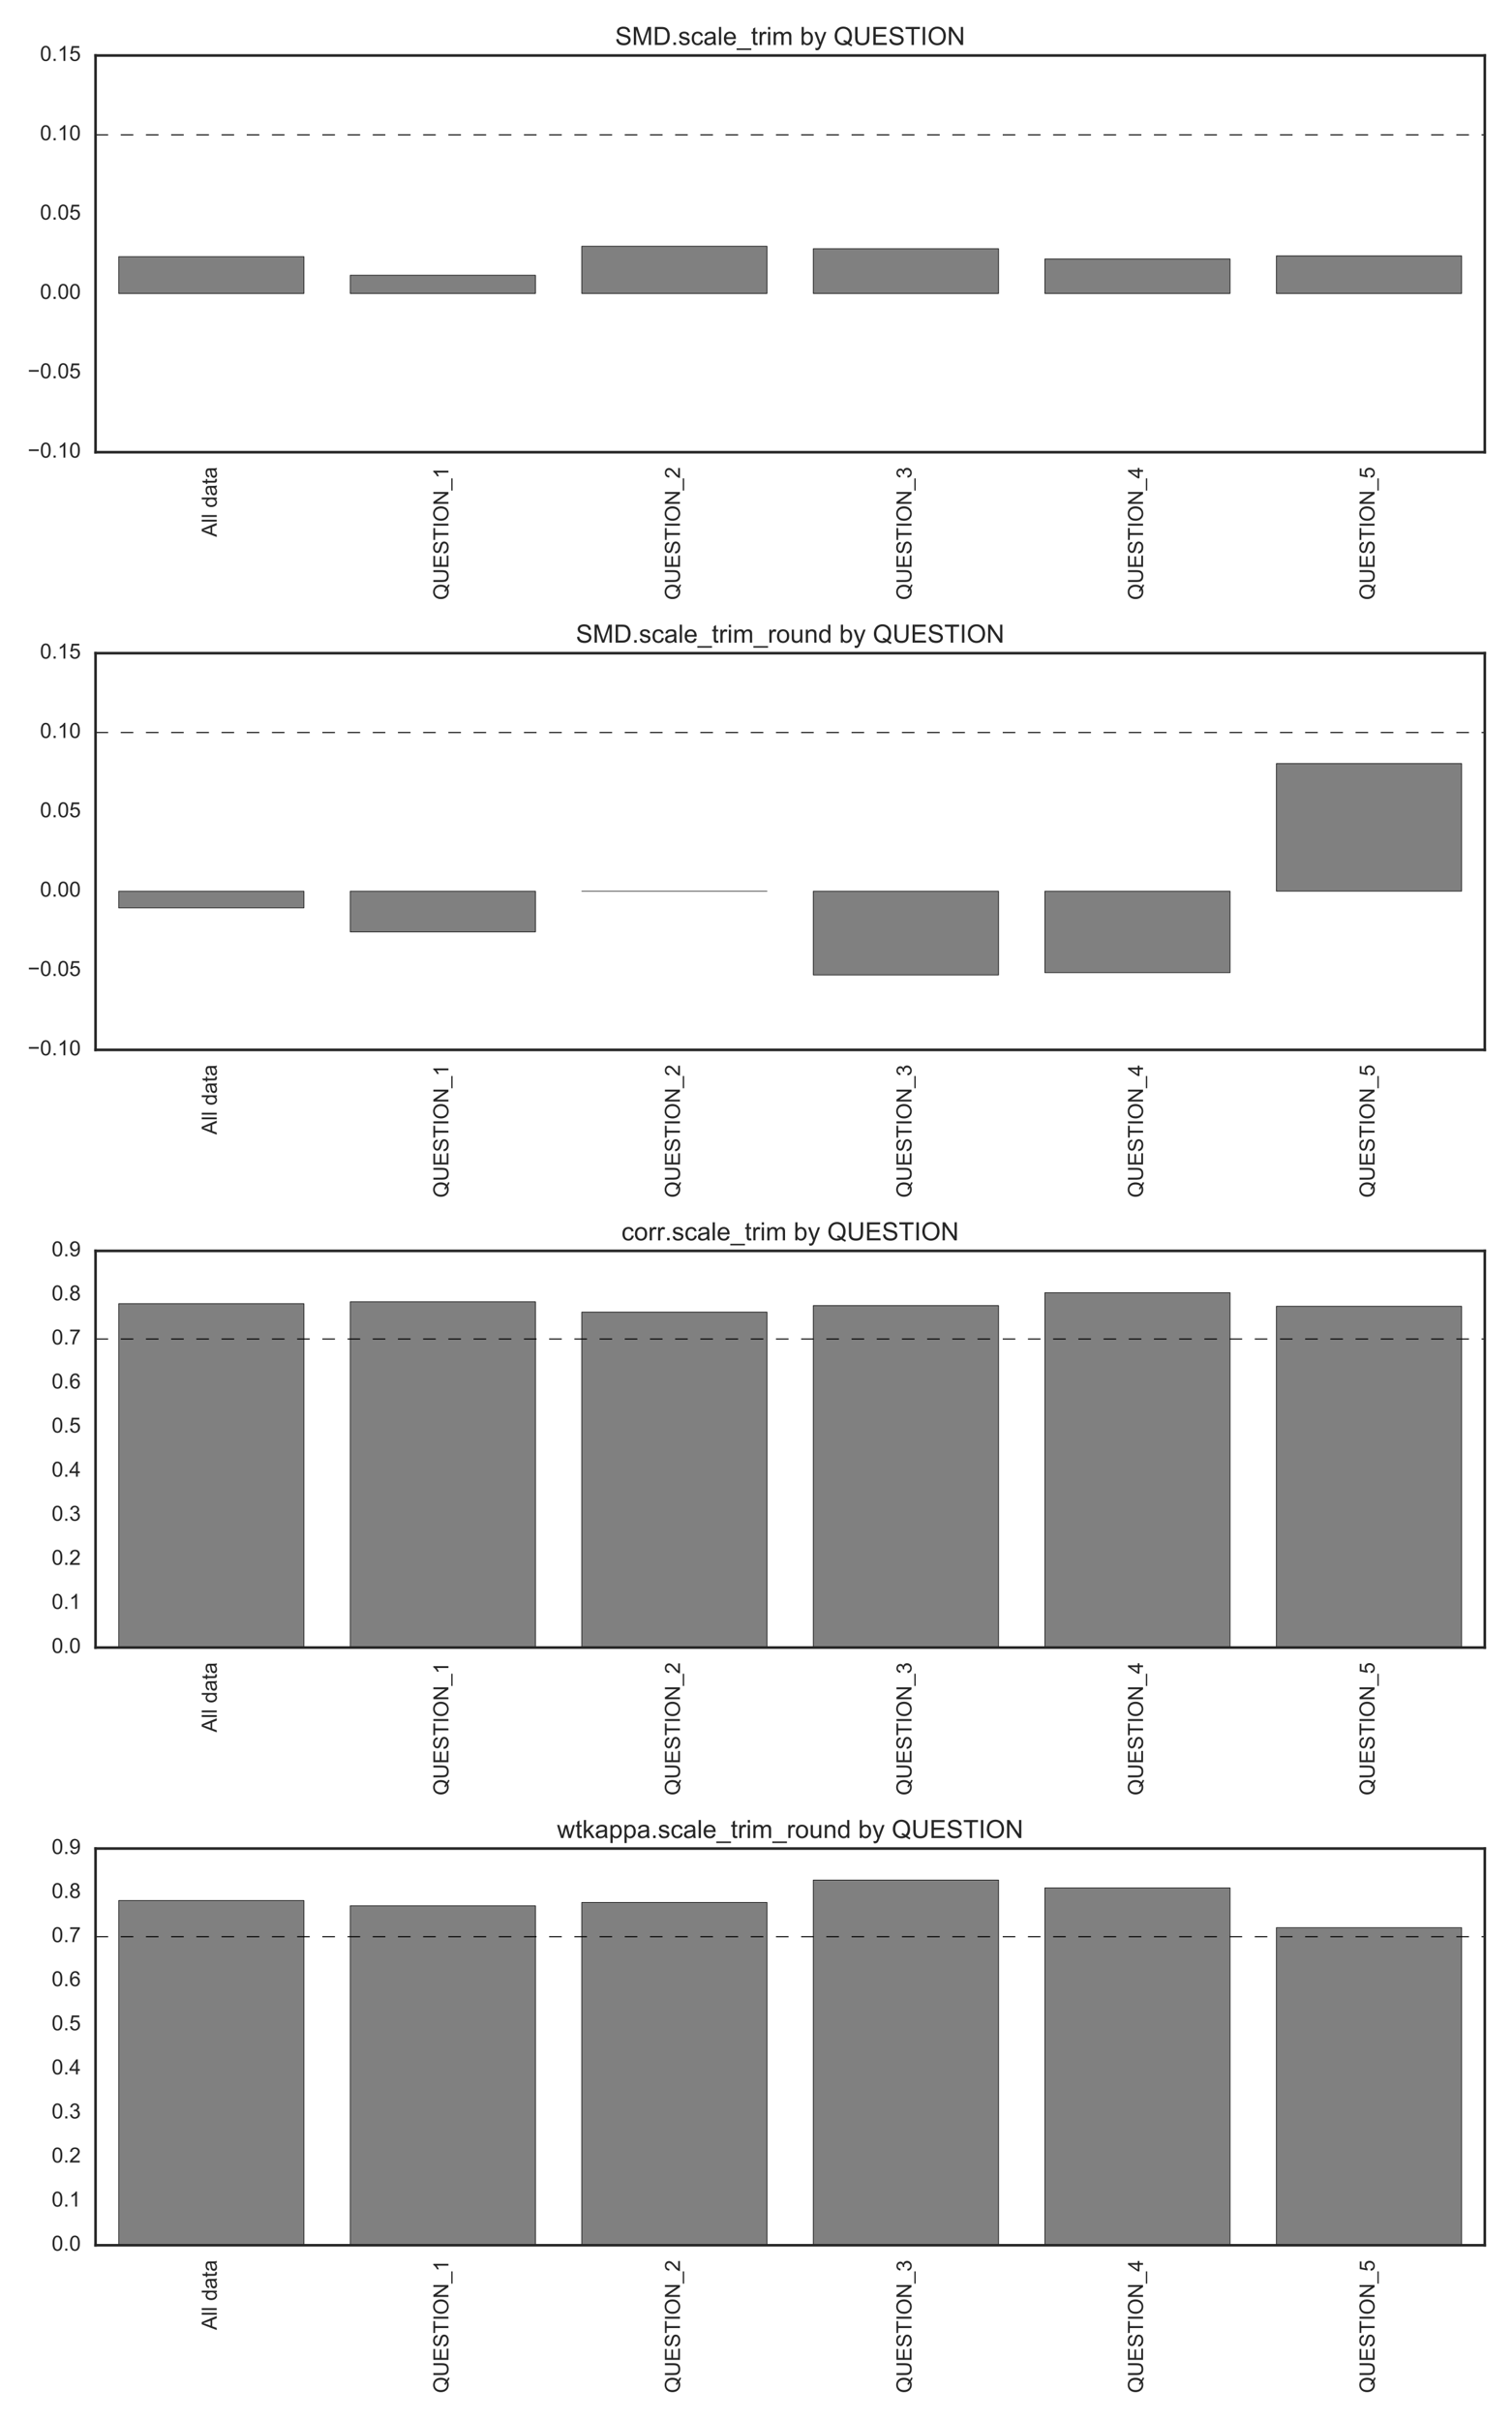 <?xml version="1.0" encoding="utf-8" standalone="no"?>
<!DOCTYPE svg PUBLIC "-//W3C//DTD SVG 1.1//EN"
  "http://www.w3.org/Graphics/SVG/1.1/DTD/svg11.dtd">
<!-- Created with matplotlib (http://matplotlib.org/) -->
<svg height="1152pt" version="1.1" viewBox="0 0 720 1152" width="720pt" xmlns="http://www.w3.org/2000/svg" xmlns:xlink="http://www.w3.org/1999/xlink">
 <defs>
  <style type="text/css">
*{stroke-linecap:butt;stroke-linejoin:round;stroke-miterlimit:100000;}
  </style>
 </defs>
 <g id="figure_1">
  <g id="patch_1">
   <path d="M 0 1152 
L 720 1152 
L 720 0 
L 0 0 
z
" style="fill:#ffffff;"/>
  </g>
  <g id="axes_1">
   <g id="patch_2">
    <path d="M 45.498 215.255 
L 707.04 215.255 
L 707.04 26.412 
L 45.498 26.412 
z
" style="fill:#ffffff;"/>
   </g>
   <g id="matplotlib.axis_1">
    <g id="xtick_1">
     <g id="line2d_1">
      <defs>
       <path d="M 0 0 
L 0 0 
" id="ma27a245a9e" style="stroke:#262626;"/>
      </defs>
      <g>
       <use style="fill:#262626;stroke:#262626;" x="100.626" xlink:href="#ma27a245a9e" y="215.255"/>
      </g>
     </g>
     <g id="line2d_2">
      <g>
       <use style="fill:#262626;stroke:#262626;" x="100.626" xlink:href="#ma27a245a9e" y="26.412"/>
      </g>
     </g>
     <g id="text_1">
      <!-- All data -->
      <defs>
       <path d="M 25.781 7.859 
L 27.047 0.094 
Q 23.344 -0.688 20.406 -0.688 
Q 15.625 -0.688 12.984 0.828 
Q 10.359 2.344 9.281 4.812 
Q 8.203 7.281 8.203 15.188 
L 8.203 45.016 
L 1.766 45.016 
L 1.766 51.859 
L 8.203 51.859 
L 8.203 64.703 
L 16.938 69.969 
L 16.938 51.859 
L 25.781 51.859 
L 25.781 45.016 
L 16.938 45.016 
L 16.938 14.703 
Q 16.938 10.938 17.406 9.859 
Q 17.875 8.797 18.922 8.156 
Q 19.969 7.516 21.922 7.516 
Q 23.391 7.516 25.781 7.859 
" id="ArialMT-74"/>
       <path d="M 40.438 6.391 
Q 35.547 2.25 31.031 0.531 
Q 26.516 -1.172 21.344 -1.172 
Q 12.797 -1.172 8.203 3 
Q 3.609 7.172 3.609 13.672 
Q 3.609 17.484 5.344 20.625 
Q 7.078 23.781 9.891 25.688 
Q 12.703 27.594 16.219 28.562 
Q 18.797 29.25 24.031 29.891 
Q 34.672 31.156 39.703 32.906 
Q 39.75 34.719 39.75 35.203 
Q 39.75 40.578 37.25 42.781 
Q 33.891 45.75 27.25 45.75 
Q 21.047 45.75 18.094 43.578 
Q 15.141 41.406 13.719 35.891 
L 5.125 37.062 
Q 6.297 42.578 8.984 45.969 
Q 11.672 49.359 16.75 51.188 
Q 21.828 53.031 28.516 53.031 
Q 35.156 53.031 39.297 51.469 
Q 43.453 49.906 45.406 47.531 
Q 47.359 45.172 48.141 41.547 
Q 48.578 39.312 48.578 33.453 
L 48.578 21.734 
Q 48.578 9.469 49.141 6.219 
Q 49.703 2.984 51.375 0 
L 42.188 0 
Q 40.828 2.734 40.438 6.391 
M 39.703 26.031 
Q 34.906 24.078 25.344 22.703 
Q 19.922 21.922 17.672 20.938 
Q 15.438 19.969 14.203 18.094 
Q 12.984 16.219 12.984 13.922 
Q 12.984 10.406 15.641 8.062 
Q 18.312 5.719 23.438 5.719 
Q 28.516 5.719 32.469 7.938 
Q 36.422 10.156 38.281 14.016 
Q 39.703 17 39.703 22.797 
z
" id="ArialMT-61"/>
       <path d="M 40.234 0 
L 40.234 6.547 
Q 35.297 -1.172 25.734 -1.172 
Q 19.531 -1.172 14.328 2.25 
Q 9.125 5.672 6.266 11.797 
Q 3.422 17.922 3.422 25.875 
Q 3.422 33.641 6 39.969 
Q 8.594 46.297 13.766 49.656 
Q 18.953 53.031 25.344 53.031 
Q 30.031 53.031 33.688 51.047 
Q 37.359 49.078 39.656 45.906 
L 39.656 71.578 
L 48.391 71.578 
L 48.391 0 
z
M 12.453 25.875 
Q 12.453 15.922 16.641 10.984 
Q 20.844 6.062 26.562 6.062 
Q 32.328 6.062 36.344 10.766 
Q 40.375 15.484 40.375 25.141 
Q 40.375 35.797 36.266 40.766 
Q 32.172 45.75 26.172 45.75 
Q 20.312 45.75 16.375 40.969 
Q 12.453 36.188 12.453 25.875 
" id="ArialMT-64"/>
       <path d="M -0.141 0 
L 27.344 71.578 
L 37.547 71.578 
L 66.844 0 
L 56.062 0 
L 47.703 21.688 
L 17.781 21.688 
L 9.906 0 
z
M 20.516 29.391 
L 44.781 29.391 
L 37.312 49.219 
Q 33.891 58.25 32.234 64.062 
Q 30.859 57.172 28.375 50.391 
z
" id="ArialMT-41"/>
       <path id="ArialMT-20"/>
       <path d="M 6.391 0 
L 6.391 71.578 
L 15.188 71.578 
L 15.188 0 
z
" id="ArialMT-6c"/>
      </defs>
      <g style="fill:#262626;" transform="translate(103.211 255.608)rotate(-90.0)scale(0.1 -0.1)">
       <use xlink:href="#ArialMT-41"/>
       <use x="66.699" xlink:href="#ArialMT-6c"/>
       <use x="88.916" xlink:href="#ArialMT-6c"/>
       <use x="111.133" xlink:href="#ArialMT-20"/>
       <use x="138.916" xlink:href="#ArialMT-64"/>
       <use x="194.531" xlink:href="#ArialMT-61"/>
       <use x="250.146" xlink:href="#ArialMT-74"/>
       <use x="277.93" xlink:href="#ArialMT-61"/>
      </g>
     </g>
    </g>
    <g id="xtick_2">
     <g id="line2d_3">
      <g>
       <use style="fill:#262626;stroke:#262626;" x="210.883" xlink:href="#ma27a245a9e" y="215.255"/>
      </g>
     </g>
     <g id="line2d_4">
      <g>
       <use style="fill:#262626;stroke:#262626;" x="210.883" xlink:href="#ma27a245a9e" y="26.412"/>
      </g>
     </g>
     <g id="text_2">
      <!-- QUESTION_1 -->
      <defs>
       <path d="M -1.516 -19.875 
L -1.516 -13.531 
L 56.734 -13.531 
L 56.734 -19.875 
z
" id="ArialMT-5f"/>
       <path d="M 4.828 34.859 
Q 4.828 52.688 14.391 62.766 
Q 23.969 72.859 39.109 72.859 
Q 49.031 72.859 56.984 68.109 
Q 64.938 63.375 69.109 54.906 
Q 73.297 46.438 73.297 35.688 
Q 73.297 24.812 68.891 16.219 
Q 64.5 7.625 56.438 3.203 
Q 48.391 -1.219 39.062 -1.219 
Q 28.953 -1.219 20.984 3.656 
Q 13.031 8.547 8.922 16.984 
Q 4.828 25.438 4.828 34.859 
M 14.594 34.719 
Q 14.594 21.781 21.547 14.328 
Q 28.516 6.891 39.016 6.891 
Q 49.703 6.891 56.609 14.406 
Q 63.531 21.922 63.531 35.75 
Q 63.531 44.484 60.578 51 
Q 57.625 57.516 51.922 61.109 
Q 46.234 64.703 39.156 64.703 
Q 29.109 64.703 21.844 57.781 
Q 14.594 50.875 14.594 34.719 
" id="ArialMT-4f"/>
       <path d="M 7.906 0 
L 7.906 71.578 
L 59.672 71.578 
L 59.672 63.141 
L 17.391 63.141 
L 17.391 41.219 
L 56.984 41.219 
L 56.984 32.812 
L 17.391 32.812 
L 17.391 8.453 
L 61.328 8.453 
L 61.328 0 
z
" id="ArialMT-45"/>
       <path d="M 54.688 71.578 
L 64.156 71.578 
L 64.156 30.219 
Q 64.156 19.438 61.719 13.078 
Q 59.281 6.734 52.906 2.75 
Q 46.531 -1.219 36.188 -1.219 
Q 26.125 -1.219 19.719 2.25 
Q 13.328 5.719 10.594 12.281 
Q 7.859 18.844 7.859 30.219 
L 7.859 71.578 
L 17.328 71.578 
L 17.328 30.281 
Q 17.328 20.953 19.062 16.531 
Q 20.797 12.109 25.016 9.719 
Q 29.25 7.328 35.359 7.328 
Q 45.797 7.328 50.234 12.062 
Q 54.688 16.797 54.688 30.281 
z
" id="ArialMT-55"/>
       <path d="M 37.25 0 
L 28.469 0 
L 28.469 56 
Q 25.297 52.984 20.141 49.953 
Q 14.984 46.922 10.891 45.406 
L 10.891 53.906 
Q 18.266 57.375 23.781 62.297 
Q 29.297 67.234 31.594 71.875 
L 37.25 71.875 
z
" id="ArialMT-31"/>
       <path d="M 7.625 0 
L 7.625 71.578 
L 17.328 71.578 
L 54.938 15.375 
L 54.938 71.578 
L 64.016 71.578 
L 64.016 0 
L 54.297 0 
L 16.703 56.25 
L 16.703 0 
z
" id="ArialMT-4e"/>
       <path d="M 25.922 0 
L 25.922 63.141 
L 2.344 63.141 
L 2.344 71.578 
L 59.078 71.578 
L 59.078 63.141 
L 35.406 63.141 
L 35.406 0 
z
" id="ArialMT-54"/>
       <path d="M 61.969 7.672 
Q 68.562 3.125 74.125 1.031 
L 71.344 -5.562 
Q 63.625 -2.781 55.953 3.219 
Q 48 -1.219 38.375 -1.219 
Q 28.656 -1.219 20.75 3.469 
Q 12.844 8.156 8.562 16.641 
Q 4.297 25.141 4.297 35.797 
Q 4.297 46.391 8.594 55.078 
Q 12.891 63.766 20.828 68.312 
Q 28.766 72.859 38.578 72.859 
Q 48.484 72.859 56.438 68.141 
Q 64.406 63.422 68.578 54.953 
Q 72.75 46.484 72.75 35.844 
Q 72.75 27 70.062 19.938 
Q 67.391 12.891 61.969 7.672 
M 41.109 19.781 
Q 49.312 17.484 54.641 12.938 
Q 62.984 20.562 62.984 35.844 
Q 62.984 44.531 60.031 51.016 
Q 57.078 57.516 51.391 61.109 
Q 45.703 64.703 38.625 64.703 
Q 28.031 64.703 21.047 57.453 
Q 14.062 50.203 14.062 35.797 
Q 14.062 21.828 20.969 14.359 
Q 27.875 6.891 38.625 6.891 
Q 43.703 6.891 48.188 8.797 
Q 43.75 11.672 38.812 12.891 
z
" id="ArialMT-51"/>
       <path d="M 4.5 23 
L 13.422 23.781 
Q 14.062 18.406 16.375 14.969 
Q 18.703 11.531 23.578 9.406 
Q 28.469 7.281 34.578 7.281 
Q 39.984 7.281 44.141 8.891 
Q 48.297 10.5 50.312 13.297 
Q 52.344 16.109 52.344 19.438 
Q 52.344 22.797 50.391 25.312 
Q 48.438 27.828 43.953 29.547 
Q 41.062 30.672 31.203 33.031 
Q 21.344 35.406 17.391 37.5 
Q 12.25 40.188 9.734 44.156 
Q 7.234 48.141 7.234 53.078 
Q 7.234 58.5 10.297 63.203 
Q 13.375 67.922 19.281 70.359 
Q 25.203 72.797 32.422 72.797 
Q 40.375 72.797 46.453 70.234 
Q 52.547 67.672 55.812 62.688 
Q 59.078 57.719 59.328 51.422 
L 50.25 50.734 
Q 49.516 57.516 45.281 60.984 
Q 41.062 64.453 32.812 64.453 
Q 24.219 64.453 20.281 61.297 
Q 16.359 58.156 16.359 53.719 
Q 16.359 49.859 19.141 47.359 
Q 21.875 44.875 33.422 42.266 
Q 44.969 39.656 49.266 37.703 
Q 55.516 34.812 58.484 30.391 
Q 61.469 25.984 61.469 20.219 
Q 61.469 14.5 58.203 9.438 
Q 54.938 4.391 48.797 1.578 
Q 42.672 -1.219 35.016 -1.219 
Q 25.297 -1.219 18.719 1.609 
Q 12.156 4.438 8.422 10.125 
Q 4.688 15.828 4.5 23 
" id="ArialMT-53"/>
       <path d="M 9.328 0 
L 9.328 71.578 
L 18.797 71.578 
L 18.797 0 
z
" id="ArialMT-49"/>
      </defs>
      <g style="fill:#262626;" transform="translate(213.532 285.603)rotate(-90.0)scale(0.1 -0.1)">
       <use xlink:href="#ArialMT-51"/>
       <use x="77.783" xlink:href="#ArialMT-55"/>
       <use x="150.0" xlink:href="#ArialMT-45"/>
       <use x="216.699" xlink:href="#ArialMT-53"/>
       <use x="283.398" xlink:href="#ArialMT-54"/>
       <use x="344.482" xlink:href="#ArialMT-49"/>
       <use x="372.266" xlink:href="#ArialMT-4f"/>
       <use x="450.049" xlink:href="#ArialMT-4e"/>
       <use x="522.266" xlink:href="#ArialMT-5f"/>
       <use x="577.881" xlink:href="#ArialMT-31"/>
      </g>
     </g>
    </g>
    <g id="xtick_3">
     <g id="line2d_5">
      <g>
       <use style="fill:#262626;stroke:#262626;" x="321.14" xlink:href="#ma27a245a9e" y="215.255"/>
      </g>
     </g>
     <g id="line2d_6">
      <g>
       <use style="fill:#262626;stroke:#262626;" x="321.14" xlink:href="#ma27a245a9e" y="26.412"/>
      </g>
     </g>
     <g id="text_3">
      <!-- QUESTION_2 -->
      <defs>
       <path d="M 50.344 8.453 
L 50.344 0 
L 3.031 0 
Q 2.938 3.172 4.047 6.109 
Q 5.859 10.938 9.828 15.625 
Q 13.812 20.312 21.344 26.469 
Q 33.016 36.031 37.109 41.625 
Q 41.219 47.219 41.219 52.203 
Q 41.219 57.422 37.469 61 
Q 33.734 64.594 27.734 64.594 
Q 21.391 64.594 17.578 60.781 
Q 13.766 56.984 13.719 50.25 
L 4.688 51.172 
Q 5.609 61.281 11.656 66.578 
Q 17.719 71.875 27.938 71.875 
Q 38.234 71.875 44.234 66.156 
Q 50.25 60.453 50.25 52 
Q 50.25 47.703 48.484 43.547 
Q 46.734 39.406 42.656 34.812 
Q 38.578 30.219 29.109 22.219 
Q 21.188 15.578 18.938 13.203 
Q 16.703 10.844 15.234 8.453 
z
" id="ArialMT-32"/>
      </defs>
      <g style="fill:#262626;" transform="translate(323.789 285.603)rotate(-90.0)scale(0.1 -0.1)">
       <use xlink:href="#ArialMT-51"/>
       <use x="77.783" xlink:href="#ArialMT-55"/>
       <use x="150.0" xlink:href="#ArialMT-45"/>
       <use x="216.699" xlink:href="#ArialMT-53"/>
       <use x="283.398" xlink:href="#ArialMT-54"/>
       <use x="344.482" xlink:href="#ArialMT-49"/>
       <use x="372.266" xlink:href="#ArialMT-4f"/>
       <use x="450.049" xlink:href="#ArialMT-4e"/>
       <use x="522.266" xlink:href="#ArialMT-5f"/>
       <use x="577.881" xlink:href="#ArialMT-32"/>
      </g>
     </g>
    </g>
    <g id="xtick_4">
     <g id="line2d_7">
      <g>
       <use style="fill:#262626;stroke:#262626;" x="431.397" xlink:href="#ma27a245a9e" y="215.255"/>
      </g>
     </g>
     <g id="line2d_8">
      <g>
       <use style="fill:#262626;stroke:#262626;" x="431.397" xlink:href="#ma27a245a9e" y="26.412"/>
      </g>
     </g>
     <g id="text_4">
      <!-- QUESTION_3 -->
      <defs>
       <path d="M 4.203 18.891 
L 12.984 20.062 
Q 14.5 12.594 18.141 9.297 
Q 21.781 6 27 6 
Q 33.203 6 37.469 10.297 
Q 41.75 14.594 41.75 20.953 
Q 41.75 27 37.797 30.922 
Q 33.844 34.859 27.734 34.859 
Q 25.25 34.859 21.531 33.891 
L 22.516 41.609 
Q 23.391 41.5 23.922 41.5 
Q 29.547 41.5 34.031 44.422 
Q 38.531 47.359 38.531 53.469 
Q 38.531 58.297 35.25 61.469 
Q 31.984 64.656 26.812 64.656 
Q 21.688 64.656 18.266 61.422 
Q 14.844 58.203 13.875 51.766 
L 5.078 53.328 
Q 6.688 62.156 12.391 67.016 
Q 18.109 71.875 26.609 71.875 
Q 32.469 71.875 37.391 69.359 
Q 42.328 66.844 44.938 62.5 
Q 47.562 58.156 47.562 53.266 
Q 47.562 48.641 45.062 44.828 
Q 42.578 41.016 37.703 38.766 
Q 44.047 37.312 47.562 32.688 
Q 51.078 28.078 51.078 21.141 
Q 51.078 11.766 44.234 5.25 
Q 37.406 -1.266 26.953 -1.266 
Q 17.531 -1.266 11.297 4.344 
Q 5.078 9.969 4.203 18.891 
" id="ArialMT-33"/>
      </defs>
      <g style="fill:#262626;" transform="translate(434.047 285.603)rotate(-90.0)scale(0.1 -0.1)">
       <use xlink:href="#ArialMT-51"/>
       <use x="77.783" xlink:href="#ArialMT-55"/>
       <use x="150.0" xlink:href="#ArialMT-45"/>
       <use x="216.699" xlink:href="#ArialMT-53"/>
       <use x="283.398" xlink:href="#ArialMT-54"/>
       <use x="344.482" xlink:href="#ArialMT-49"/>
       <use x="372.266" xlink:href="#ArialMT-4f"/>
       <use x="450.049" xlink:href="#ArialMT-4e"/>
       <use x="522.266" xlink:href="#ArialMT-5f"/>
       <use x="577.881" xlink:href="#ArialMT-33"/>
      </g>
     </g>
    </g>
    <g id="xtick_5">
     <g id="line2d_9">
      <g>
       <use style="fill:#262626;stroke:#262626;" x="541.654" xlink:href="#ma27a245a9e" y="215.255"/>
      </g>
     </g>
     <g id="line2d_10">
      <g>
       <use style="fill:#262626;stroke:#262626;" x="541.654" xlink:href="#ma27a245a9e" y="26.412"/>
      </g>
     </g>
     <g id="text_5">
      <!-- QUESTION_4 -->
      <defs>
       <path d="M 32.328 0 
L 32.328 17.141 
L 1.266 17.141 
L 1.266 25.203 
L 33.938 71.578 
L 41.109 71.578 
L 41.109 25.203 
L 50.781 25.203 
L 50.781 17.141 
L 41.109 17.141 
L 41.109 0 
z
M 32.328 25.203 
L 32.328 57.469 
L 9.906 25.203 
z
" id="ArialMT-34"/>
      </defs>
      <g style="fill:#262626;" transform="translate(544.304 285.603)rotate(-90.0)scale(0.1 -0.1)">
       <use xlink:href="#ArialMT-51"/>
       <use x="77.783" xlink:href="#ArialMT-55"/>
       <use x="150.0" xlink:href="#ArialMT-45"/>
       <use x="216.699" xlink:href="#ArialMT-53"/>
       <use x="283.398" xlink:href="#ArialMT-54"/>
       <use x="344.482" xlink:href="#ArialMT-49"/>
       <use x="372.266" xlink:href="#ArialMT-4f"/>
       <use x="450.049" xlink:href="#ArialMT-4e"/>
       <use x="522.266" xlink:href="#ArialMT-5f"/>
       <use x="577.881" xlink:href="#ArialMT-34"/>
      </g>
     </g>
    </g>
    <g id="xtick_6">
     <g id="line2d_11">
      <g>
       <use style="fill:#262626;stroke:#262626;" x="651.911" xlink:href="#ma27a245a9e" y="215.255"/>
      </g>
     </g>
     <g id="line2d_12">
      <g>
       <use style="fill:#262626;stroke:#262626;" x="651.911" xlink:href="#ma27a245a9e" y="26.412"/>
      </g>
     </g>
     <g id="text_6">
      <!-- QUESTION_5 -->
      <defs>
       <path d="M 4.156 18.75 
L 13.375 19.531 
Q 14.406 12.797 18.141 9.391 
Q 21.875 6 27.156 6 
Q 33.5 6 37.891 10.781 
Q 42.281 15.578 42.281 23.484 
Q 42.281 31 38.062 35.344 
Q 33.844 39.703 27 39.703 
Q 22.75 39.703 19.328 37.766 
Q 15.922 35.844 13.969 32.766 
L 5.719 33.844 
L 12.641 70.609 
L 48.25 70.609 
L 48.25 62.203 
L 19.672 62.203 
L 15.828 42.969 
Q 22.266 47.469 29.344 47.469 
Q 38.719 47.469 45.156 40.969 
Q 51.609 34.469 51.609 24.266 
Q 51.609 14.547 45.953 7.469 
Q 39.062 -1.219 27.156 -1.219 
Q 17.391 -1.219 11.203 4.25 
Q 5.031 9.719 4.156 18.75 
" id="ArialMT-35"/>
      </defs>
      <g style="fill:#262626;" transform="translate(654.561 285.603)rotate(-90.0)scale(0.1 -0.1)">
       <use xlink:href="#ArialMT-51"/>
       <use x="77.783" xlink:href="#ArialMT-55"/>
       <use x="150.0" xlink:href="#ArialMT-45"/>
       <use x="216.699" xlink:href="#ArialMT-53"/>
       <use x="283.398" xlink:href="#ArialMT-54"/>
       <use x="344.482" xlink:href="#ArialMT-49"/>
       <use x="372.266" xlink:href="#ArialMT-4f"/>
       <use x="450.049" xlink:href="#ArialMT-4e"/>
       <use x="522.266" xlink:href="#ArialMT-5f"/>
       <use x="577.881" xlink:href="#ArialMT-35"/>
      </g>
     </g>
    </g>
   </g>
   <g id="matplotlib.axis_2">
    <g id="ytick_1">
     <g id="line2d_13">
      <g>
       <use style="fill:#262626;stroke:#262626;" x="45.498" xlink:href="#ma27a245a9e" y="215.255"/>
      </g>
     </g>
     <g id="line2d_14">
      <g>
       <use style="fill:#262626;stroke:#262626;" x="707.04" xlink:href="#ma27a245a9e" y="215.255"/>
      </g>
     </g>
     <g id="text_7">
      <!-- −0.10 -->
      <defs>
       <path d="M 9.078 0 
L 9.078 10.016 
L 19.094 10.016 
L 19.094 0 
z
" id="ArialMT-2e"/>
       <path d="M 4.156 35.297 
Q 4.156 48 6.766 55.734 
Q 9.375 63.484 14.516 67.672 
Q 19.672 71.875 27.484 71.875 
Q 33.25 71.875 37.594 69.547 
Q 41.938 67.234 44.766 62.859 
Q 47.609 58.5 49.219 52.219 
Q 50.828 45.953 50.828 35.297 
Q 50.828 22.703 48.234 14.969 
Q 45.656 7.234 40.5 3 
Q 35.359 -1.219 27.484 -1.219 
Q 17.141 -1.219 11.234 6.203 
Q 4.156 15.141 4.156 35.297 
M 13.188 35.297 
Q 13.188 17.672 17.312 11.828 
Q 21.438 6 27.484 6 
Q 33.547 6 37.672 11.859 
Q 41.797 17.719 41.797 35.297 
Q 41.797 52.984 37.672 58.781 
Q 33.547 64.594 27.391 64.594 
Q 21.344 64.594 17.719 59.469 
Q 13.188 52.938 13.188 35.297 
" id="ArialMT-30"/>
       <path d="M 52.828 31.203 
L 5.562 31.203 
L 5.562 39.406 
L 52.828 39.406 
z
" id="ArialMT-2212"/>
      </defs>
      <g style="fill:#262626;" transform="translate(13.196 217.84)scale(0.1 -0.1)">
       <use xlink:href="#ArialMT-2212"/>
       <use x="58.398" xlink:href="#ArialMT-30"/>
       <use x="114.014" xlink:href="#ArialMT-2e"/>
       <use x="141.797" xlink:href="#ArialMT-31"/>
       <use x="197.412" xlink:href="#ArialMT-30"/>
      </g>
     </g>
    </g>
    <g id="ytick_2">
     <g id="line2d_15">
      <g>
       <use style="fill:#262626;stroke:#262626;" x="45.498" xlink:href="#ma27a245a9e" y="177.486"/>
      </g>
     </g>
     <g id="line2d_16">
      <g>
       <use style="fill:#262626;stroke:#262626;" x="707.04" xlink:href="#ma27a245a9e" y="177.486"/>
      </g>
     </g>
     <g id="text_8">
      <!-- −0.05 -->
      <g style="fill:#262626;" transform="translate(13.196 180.071)scale(0.1 -0.1)">
       <use xlink:href="#ArialMT-2212"/>
       <use x="58.398" xlink:href="#ArialMT-30"/>
       <use x="114.014" xlink:href="#ArialMT-2e"/>
       <use x="141.797" xlink:href="#ArialMT-30"/>
       <use x="197.412" xlink:href="#ArialMT-35"/>
      </g>
     </g>
    </g>
    <g id="ytick_3">
     <g id="line2d_17">
      <g>
       <use style="fill:#262626;stroke:#262626;" x="45.498" xlink:href="#ma27a245a9e" y="139.718"/>
      </g>
     </g>
     <g id="line2d_18">
      <g>
       <use style="fill:#262626;stroke:#262626;" x="707.04" xlink:href="#ma27a245a9e" y="139.718"/>
      </g>
     </g>
     <g id="text_9">
      <!-- 0.00 -->
      <g style="fill:#262626;" transform="translate(19.037 142.303)scale(0.1 -0.1)">
       <use xlink:href="#ArialMT-30"/>
       <use x="55.615" xlink:href="#ArialMT-2e"/>
       <use x="83.398" xlink:href="#ArialMT-30"/>
       <use x="139.014" xlink:href="#ArialMT-30"/>
      </g>
     </g>
    </g>
    <g id="ytick_4">
     <g id="line2d_19">
      <g>
       <use style="fill:#262626;stroke:#262626;" x="45.498" xlink:href="#ma27a245a9e" y="101.949"/>
      </g>
     </g>
     <g id="line2d_20">
      <g>
       <use style="fill:#262626;stroke:#262626;" x="707.04" xlink:href="#ma27a245a9e" y="101.949"/>
      </g>
     </g>
     <g id="text_10">
      <!-- 0.05 -->
      <g style="fill:#262626;" transform="translate(19.037 104.534)scale(0.1 -0.1)">
       <use xlink:href="#ArialMT-30"/>
       <use x="55.615" xlink:href="#ArialMT-2e"/>
       <use x="83.398" xlink:href="#ArialMT-30"/>
       <use x="139.014" xlink:href="#ArialMT-35"/>
      </g>
     </g>
    </g>
    <g id="ytick_5">
     <g id="line2d_21">
      <g>
       <use style="fill:#262626;stroke:#262626;" x="45.498" xlink:href="#ma27a245a9e" y="64.18"/>
      </g>
     </g>
     <g id="line2d_22">
      <g>
       <use style="fill:#262626;stroke:#262626;" x="707.04" xlink:href="#ma27a245a9e" y="64.18"/>
      </g>
     </g>
     <g id="text_11">
      <!-- 0.10 -->
      <g style="fill:#262626;" transform="translate(19.037 66.765)scale(0.1 -0.1)">
       <use xlink:href="#ArialMT-30"/>
       <use x="55.615" xlink:href="#ArialMT-2e"/>
       <use x="83.398" xlink:href="#ArialMT-31"/>
       <use x="139.014" xlink:href="#ArialMT-30"/>
      </g>
     </g>
    </g>
    <g id="ytick_6">
     <g id="line2d_23">
      <g>
       <use style="fill:#262626;stroke:#262626;" x="45.498" xlink:href="#ma27a245a9e" y="26.412"/>
      </g>
     </g>
     <g id="line2d_24">
      <g>
       <use style="fill:#262626;stroke:#262626;" x="707.04" xlink:href="#ma27a245a9e" y="26.412"/>
      </g>
     </g>
     <g id="text_12">
      <!-- 0.15 -->
      <g style="fill:#262626;" transform="translate(19.037 28.997)scale(0.1 -0.1)">
       <use xlink:href="#ArialMT-30"/>
       <use x="55.615" xlink:href="#ArialMT-2e"/>
       <use x="83.398" xlink:href="#ArialMT-31"/>
       <use x="139.014" xlink:href="#ArialMT-35"/>
      </g>
     </g>
    </g>
   </g>
   <g id="patch_3">
    <path clip-path="url(#p3e6b9cdf1f)" d="M 56.523 139.718 
L 144.729 139.718 
L 144.729 122.157 
L 56.523 122.157 
z
" style="fill:#808080;stroke:#000000;stroke-linejoin:miter;stroke-width:0.3;"/>
   </g>
   <g id="patch_4">
    <path clip-path="url(#p3e6b9cdf1f)" d="M 166.78 139.718 
L 254.986 139.718 
L 254.986 131.009 
L 166.78 131.009 
z
" style="fill:#808080;stroke:#000000;stroke-linejoin:miter;stroke-width:0.3;"/>
   </g>
   <g id="patch_5">
    <path clip-path="url(#p3e6b9cdf1f)" d="M 277.037 139.718 
L 365.243 139.718 
L 365.243 117.204 
L 277.037 117.204 
z
" style="fill:#808080;stroke:#000000;stroke-linejoin:miter;stroke-width:0.3;"/>
   </g>
   <g id="patch_6">
    <path clip-path="url(#p3e6b9cdf1f)" d="M 387.294 139.718 
L 475.5 139.718 
L 475.5 118.381 
L 387.294 118.381 
z
" style="fill:#808080;stroke:#000000;stroke-linejoin:miter;stroke-width:0.3;"/>
   </g>
   <g id="patch_7">
    <path clip-path="url(#p3e6b9cdf1f)" d="M 497.552 139.718 
L 585.757 139.718 
L 585.757 123.259 
L 497.552 123.259 
z
" style="fill:#808080;stroke:#000000;stroke-linejoin:miter;stroke-width:0.3;"/>
   </g>
   <g id="patch_8">
    <path clip-path="url(#p3e6b9cdf1f)" d="M 607.809 139.718 
L 696.014 139.718 
L 696.014 121.802 
L 607.809 121.802 
z
" style="fill:#808080;stroke:#000000;stroke-linejoin:miter;stroke-width:0.3;"/>
   </g>
   <g id="line2d_25">
    <path clip-path="url(#p3e6b9cdf1f)" d="M 45.498 64.18 
L 707.04 64.18 
" style="fill:none;stroke:#000000;stroke-dasharray:6,6;stroke-dashoffset:0.0;stroke-width:0.5;"/>
   </g>
   <g id="line2d_26">
    <path clip-path="url(#p3e6b9cdf1f)" d="M 45.498 215.255 
L 707.04 215.255 
" style="fill:none;stroke:#000000;stroke-dasharray:6,6;stroke-dashoffset:0.0;stroke-width:0.5;"/>
   </g>
   <g id="line2d_27">
    <path clip-path="url(#p3e6b9cdf1f)" style="fill:none;stroke:#424242;stroke-linecap:round;stroke-width:3.15;"/>
   </g>
   <g id="line2d_28">
    <path clip-path="url(#p3e6b9cdf1f)" style="fill:none;stroke:#424242;stroke-linecap:round;stroke-width:3.15;"/>
   </g>
   <g id="line2d_29">
    <path clip-path="url(#p3e6b9cdf1f)" style="fill:none;stroke:#424242;stroke-linecap:round;stroke-width:3.15;"/>
   </g>
   <g id="line2d_30">
    <path clip-path="url(#p3e6b9cdf1f)" style="fill:none;stroke:#424242;stroke-linecap:round;stroke-width:3.15;"/>
   </g>
   <g id="line2d_31">
    <path clip-path="url(#p3e6b9cdf1f)" style="fill:none;stroke:#424242;stroke-linecap:round;stroke-width:3.15;"/>
   </g>
   <g id="line2d_32">
    <path clip-path="url(#p3e6b9cdf1f)" style="fill:none;stroke:#424242;stroke-linecap:round;stroke-width:3.15;"/>
   </g>
   <g id="patch_9">
    <path d="M 707.04 215.255 
L 707.04 26.412 
" style="fill:none;stroke:#262626;stroke-linecap:square;stroke-linejoin:miter;stroke-width:1.25;"/>
   </g>
   <g id="patch_10">
    <path d="M 45.498 215.255 
L 707.04 215.255 
" style="fill:none;stroke:#262626;stroke-linecap:square;stroke-linejoin:miter;stroke-width:1.25;"/>
   </g>
   <g id="patch_11">
    <path d="M 45.498 215.255 
L 45.498 26.412 
" style="fill:none;stroke:#262626;stroke-linecap:square;stroke-linejoin:miter;stroke-width:1.25;"/>
   </g>
   <g id="patch_12">
    <path d="M 45.498 26.412 
L 707.04 26.412 
" style="fill:none;stroke:#262626;stroke-linecap:square;stroke-linejoin:miter;stroke-width:1.25;"/>
   </g>
   <g id="text_13">
    <!-- SMD.scale_trim by QUESTION -->
    <defs>
     <path d="M 6.641 61.469 
L 6.641 71.578 
L 15.438 71.578 
L 15.438 61.469 
z
M 6.641 0 
L 6.641 51.859 
L 15.438 51.859 
L 15.438 0 
z
" id="ArialMT-69"/>
     <path d="M 6.594 0 
L 6.594 51.859 
L 14.453 51.859 
L 14.453 44.578 
Q 16.891 48.391 20.938 50.703 
Q 25 53.031 30.172 53.031 
Q 35.938 53.031 39.625 50.641 
Q 43.312 48.25 44.828 43.953 
Q 50.984 53.031 60.844 53.031 
Q 68.562 53.031 72.703 48.75 
Q 76.859 44.484 76.859 35.594 
L 76.859 0 
L 68.109 0 
L 68.109 32.672 
Q 68.109 37.938 67.25 40.25 
Q 66.406 42.578 64.156 43.984 
Q 61.922 45.406 58.891 45.406 
Q 53.422 45.406 49.797 41.766 
Q 46.188 38.141 46.188 30.125 
L 46.188 0 
L 37.406 0 
L 37.406 33.688 
Q 37.406 39.547 35.25 42.469 
Q 33.109 45.406 28.219 45.406 
Q 24.516 45.406 21.359 43.453 
Q 18.219 41.5 16.797 37.734 
Q 15.375 33.984 15.375 26.906 
L 15.375 0 
z
" id="ArialMT-6d"/>
     <path d="M 42.094 16.703 
L 51.172 15.578 
Q 49.031 7.625 43.219 3.219 
Q 37.406 -1.172 28.375 -1.172 
Q 17 -1.172 10.328 5.828 
Q 3.656 12.844 3.656 25.484 
Q 3.656 38.578 10.391 45.797 
Q 17.141 53.031 27.875 53.031 
Q 38.281 53.031 44.875 45.953 
Q 51.469 38.875 51.469 26.031 
Q 51.469 25.25 51.422 23.688 
L 12.75 23.688 
Q 13.234 15.141 17.578 10.594 
Q 21.922 6.062 28.422 6.062 
Q 33.25 6.062 36.672 8.594 
Q 40.094 11.141 42.094 16.703 
M 13.234 30.906 
L 42.188 30.906 
Q 41.609 37.453 38.875 40.719 
Q 34.672 45.797 27.984 45.797 
Q 21.922 45.797 17.797 41.75 
Q 13.672 37.703 13.234 30.906 
" id="ArialMT-65"/>
     <path d="M 40.438 19 
L 49.078 17.875 
Q 47.656 8.938 41.812 3.875 
Q 35.984 -1.172 27.484 -1.172 
Q 16.844 -1.172 10.375 5.781 
Q 3.906 12.75 3.906 25.734 
Q 3.906 34.125 6.688 40.422 
Q 9.469 46.734 15.156 49.875 
Q 20.844 53.031 27.547 53.031 
Q 35.984 53.031 41.359 48.75 
Q 46.734 44.484 48.25 36.625 
L 39.703 35.297 
Q 38.484 40.531 35.375 43.156 
Q 32.281 45.797 27.875 45.797 
Q 21.234 45.797 17.078 41.031 
Q 12.938 36.281 12.938 25.984 
Q 12.938 15.531 16.938 10.797 
Q 20.953 6.062 27.391 6.062 
Q 32.562 6.062 36.031 9.234 
Q 39.5 12.406 40.438 19 
" id="ArialMT-63"/>
     <path d="M 6.5 0 
L 6.5 51.859 
L 14.406 51.859 
L 14.406 44 
Q 17.438 49.516 20 51.266 
Q 22.562 53.031 25.641 53.031 
Q 30.078 53.031 34.672 50.203 
L 31.641 42.047 
Q 28.422 43.953 25.203 43.953 
Q 22.312 43.953 20.016 42.219 
Q 17.719 40.484 16.75 37.406 
Q 15.281 32.719 15.281 27.156 
L 15.281 0 
z
" id="ArialMT-72"/>
     <path d="M 7.422 0 
L 7.422 71.578 
L 21.688 71.578 
L 38.625 20.906 
Q 40.969 13.812 42.047 10.297 
Q 43.266 14.203 45.844 21.781 
L 62.984 71.578 
L 75.734 71.578 
L 75.734 0 
L 66.609 0 
L 66.609 59.906 
L 45.797 0 
L 37.25 0 
L 16.547 60.938 
L 16.547 0 
z
" id="ArialMT-4d"/>
     <path d="M 14.703 0 
L 6.547 0 
L 6.547 71.578 
L 15.328 71.578 
L 15.328 46.047 
Q 20.906 53.031 29.547 53.031 
Q 34.328 53.031 38.594 51.094 
Q 42.875 49.172 45.625 45.672 
Q 48.391 42.188 49.953 37.25 
Q 51.516 32.328 51.516 26.703 
Q 51.516 13.375 44.922 6.094 
Q 38.328 -1.172 29.109 -1.172 
Q 19.922 -1.172 14.703 6.5 
z
M 14.594 26.312 
Q 14.594 17 17.141 12.844 
Q 21.297 6.062 28.375 6.062 
Q 34.125 6.062 38.328 11.062 
Q 42.531 16.062 42.531 25.984 
Q 42.531 36.141 38.5 40.969 
Q 34.469 45.797 28.766 45.797 
Q 23 45.797 18.797 40.797 
Q 14.594 35.797 14.594 26.312 
" id="ArialMT-62"/>
     <path d="M 3.078 15.484 
L 11.766 16.844 
Q 12.5 11.625 15.844 8.844 
Q 19.188 6.062 25.203 6.062 
Q 31.25 6.062 34.172 8.516 
Q 37.109 10.984 37.109 14.312 
Q 37.109 17.281 34.516 19 
Q 32.719 20.172 25.531 21.969 
Q 15.875 24.422 12.141 26.203 
Q 8.406 27.984 6.469 31.125 
Q 4.547 34.281 4.547 38.094 
Q 4.547 41.547 6.125 44.5 
Q 7.719 47.469 10.453 49.422 
Q 12.5 50.922 16.031 51.969 
Q 19.578 53.031 23.641 53.031 
Q 29.734 53.031 34.344 51.266 
Q 38.969 49.516 41.156 46.5 
Q 43.359 43.5 44.188 38.484 
L 35.594 37.312 
Q 35.016 41.312 32.203 43.547 
Q 29.391 45.797 24.266 45.797 
Q 18.219 45.797 15.625 43.797 
Q 13.031 41.797 13.031 39.109 
Q 13.031 37.406 14.109 36.031 
Q 15.188 34.625 17.484 33.688 
Q 18.797 33.203 25.25 31.453 
Q 34.578 28.953 38.25 27.359 
Q 41.938 25.781 44.031 22.75 
Q 46.141 19.734 46.141 15.234 
Q 46.141 10.844 43.578 6.953 
Q 41.016 3.078 36.172 0.953 
Q 31.344 -1.172 25.25 -1.172 
Q 15.141 -1.172 9.844 3.031 
Q 4.547 7.234 3.078 15.484 
" id="ArialMT-73"/>
     <path d="M 6.203 -19.969 
L 5.219 -11.719 
Q 8.109 -12.5 10.25 -12.5 
Q 13.188 -12.5 14.938 -11.516 
Q 16.703 -10.547 17.828 -8.797 
Q 18.656 -7.469 20.516 -2.25 
Q 20.75 -1.516 21.297 -0.094 
L 1.609 51.859 
L 11.078 51.859 
L 21.875 21.828 
Q 23.969 16.109 25.641 9.812 
Q 27.156 15.875 29.25 21.625 
L 40.328 51.859 
L 49.125 51.859 
L 29.391 -0.875 
Q 26.219 -9.422 24.469 -12.641 
Q 22.125 -17 19.094 -19.016 
Q 16.062 -21.047 11.859 -21.047 
Q 9.328 -21.047 6.203 -19.969 
" id="ArialMT-79"/>
     <path d="M 7.719 0 
L 7.719 71.578 
L 32.375 71.578 
Q 40.719 71.578 45.125 70.562 
Q 51.266 69.141 55.609 65.438 
Q 61.281 60.641 64.078 53.188 
Q 66.891 45.75 66.891 36.188 
Q 66.891 28.031 64.984 21.734 
Q 63.094 15.438 60.109 11.297 
Q 57.125 7.172 53.578 4.797 
Q 50.047 2.438 45.047 1.219 
Q 40.047 0 33.547 0 
z
M 17.188 8.453 
L 32.469 8.453 
Q 39.547 8.453 43.578 9.766 
Q 47.609 11.078 50 13.484 
Q 53.375 16.844 55.25 22.531 
Q 57.125 28.219 57.125 36.328 
Q 57.125 47.562 53.438 53.594 
Q 49.75 59.625 44.484 61.672 
Q 40.672 63.141 32.234 63.141 
L 17.188 63.141 
z
" id="ArialMT-44"/>
    </defs>
    <g style="fill:#262626;" transform="translate(292.924 21.412)scale(0.12 -0.12)">
     <use xlink:href="#ArialMT-53"/>
     <use x="66.699" xlink:href="#ArialMT-4d"/>
     <use x="150.0" xlink:href="#ArialMT-44"/>
     <use x="222.217" xlink:href="#ArialMT-2e"/>
     <use x="250.0" xlink:href="#ArialMT-73"/>
     <use x="300.0" xlink:href="#ArialMT-63"/>
     <use x="350.0" xlink:href="#ArialMT-61"/>
     <use x="405.615" xlink:href="#ArialMT-6c"/>
     <use x="427.832" xlink:href="#ArialMT-65"/>
     <use x="483.447" xlink:href="#ArialMT-5f"/>
     <use x="539.062" xlink:href="#ArialMT-74"/>
     <use x="566.846" xlink:href="#ArialMT-72"/>
     <use x="600.146" xlink:href="#ArialMT-69"/>
     <use x="622.363" xlink:href="#ArialMT-6d"/>
     <use x="705.664" xlink:href="#ArialMT-20"/>
     <use x="733.447" xlink:href="#ArialMT-62"/>
     <use x="789.062" xlink:href="#ArialMT-79"/>
     <use x="839.062" xlink:href="#ArialMT-20"/>
     <use x="866.846" xlink:href="#ArialMT-51"/>
     <use x="944.629" xlink:href="#ArialMT-55"/>
     <use x="1016.846" xlink:href="#ArialMT-45"/>
     <use x="1083.545" xlink:href="#ArialMT-53"/>
     <use x="1150.244" xlink:href="#ArialMT-54"/>
     <use x="1211.328" xlink:href="#ArialMT-49"/>
     <use x="1239.111" xlink:href="#ArialMT-4f"/>
     <use x="1316.895" xlink:href="#ArialMT-4e"/>
    </g>
   </g>
  </g>
  <g id="axes_2">
   <g id="patch_13">
    <path d="M 45.498 499.775 
L 707.04 499.775 
L 707.04 310.932 
L 45.498 310.932 
z
" style="fill:#ffffff;"/>
   </g>
   <g id="matplotlib.axis_3">
    <g id="xtick_7">
     <g id="line2d_33">
      <g>
       <use style="fill:#262626;stroke:#262626;" x="100.626" xlink:href="#ma27a245a9e" y="499.775"/>
      </g>
     </g>
     <g id="line2d_34">
      <g>
       <use style="fill:#262626;stroke:#262626;" x="100.626" xlink:href="#ma27a245a9e" y="310.932"/>
      </g>
     </g>
     <g id="text_14">
      <!-- All data -->
      <g style="fill:#262626;" transform="translate(103.211 540.128)rotate(-90.0)scale(0.1 -0.1)">
       <use xlink:href="#ArialMT-41"/>
       <use x="66.699" xlink:href="#ArialMT-6c"/>
       <use x="88.916" xlink:href="#ArialMT-6c"/>
       <use x="111.133" xlink:href="#ArialMT-20"/>
       <use x="138.916" xlink:href="#ArialMT-64"/>
       <use x="194.531" xlink:href="#ArialMT-61"/>
       <use x="250.146" xlink:href="#ArialMT-74"/>
       <use x="277.93" xlink:href="#ArialMT-61"/>
      </g>
     </g>
    </g>
    <g id="xtick_8">
     <g id="line2d_35">
      <g>
       <use style="fill:#262626;stroke:#262626;" x="210.883" xlink:href="#ma27a245a9e" y="499.775"/>
      </g>
     </g>
     <g id="line2d_36">
      <g>
       <use style="fill:#262626;stroke:#262626;" x="210.883" xlink:href="#ma27a245a9e" y="310.932"/>
      </g>
     </g>
     <g id="text_15">
      <!-- QUESTION_1 -->
      <g style="fill:#262626;" transform="translate(213.532 570.123)rotate(-90.0)scale(0.1 -0.1)">
       <use xlink:href="#ArialMT-51"/>
       <use x="77.783" xlink:href="#ArialMT-55"/>
       <use x="150.0" xlink:href="#ArialMT-45"/>
       <use x="216.699" xlink:href="#ArialMT-53"/>
       <use x="283.398" xlink:href="#ArialMT-54"/>
       <use x="344.482" xlink:href="#ArialMT-49"/>
       <use x="372.266" xlink:href="#ArialMT-4f"/>
       <use x="450.049" xlink:href="#ArialMT-4e"/>
       <use x="522.266" xlink:href="#ArialMT-5f"/>
       <use x="577.881" xlink:href="#ArialMT-31"/>
      </g>
     </g>
    </g>
    <g id="xtick_9">
     <g id="line2d_37">
      <g>
       <use style="fill:#262626;stroke:#262626;" x="321.14" xlink:href="#ma27a245a9e" y="499.775"/>
      </g>
     </g>
     <g id="line2d_38">
      <g>
       <use style="fill:#262626;stroke:#262626;" x="321.14" xlink:href="#ma27a245a9e" y="310.932"/>
      </g>
     </g>
     <g id="text_16">
      <!-- QUESTION_2 -->
      <g style="fill:#262626;" transform="translate(323.789 570.123)rotate(-90.0)scale(0.1 -0.1)">
       <use xlink:href="#ArialMT-51"/>
       <use x="77.783" xlink:href="#ArialMT-55"/>
       <use x="150.0" xlink:href="#ArialMT-45"/>
       <use x="216.699" xlink:href="#ArialMT-53"/>
       <use x="283.398" xlink:href="#ArialMT-54"/>
       <use x="344.482" xlink:href="#ArialMT-49"/>
       <use x="372.266" xlink:href="#ArialMT-4f"/>
       <use x="450.049" xlink:href="#ArialMT-4e"/>
       <use x="522.266" xlink:href="#ArialMT-5f"/>
       <use x="577.881" xlink:href="#ArialMT-32"/>
      </g>
     </g>
    </g>
    <g id="xtick_10">
     <g id="line2d_39">
      <g>
       <use style="fill:#262626;stroke:#262626;" x="431.397" xlink:href="#ma27a245a9e" y="499.775"/>
      </g>
     </g>
     <g id="line2d_40">
      <g>
       <use style="fill:#262626;stroke:#262626;" x="431.397" xlink:href="#ma27a245a9e" y="310.932"/>
      </g>
     </g>
     <g id="text_17">
      <!-- QUESTION_3 -->
      <g style="fill:#262626;" transform="translate(434.047 570.123)rotate(-90.0)scale(0.1 -0.1)">
       <use xlink:href="#ArialMT-51"/>
       <use x="77.783" xlink:href="#ArialMT-55"/>
       <use x="150.0" xlink:href="#ArialMT-45"/>
       <use x="216.699" xlink:href="#ArialMT-53"/>
       <use x="283.398" xlink:href="#ArialMT-54"/>
       <use x="344.482" xlink:href="#ArialMT-49"/>
       <use x="372.266" xlink:href="#ArialMT-4f"/>
       <use x="450.049" xlink:href="#ArialMT-4e"/>
       <use x="522.266" xlink:href="#ArialMT-5f"/>
       <use x="577.881" xlink:href="#ArialMT-33"/>
      </g>
     </g>
    </g>
    <g id="xtick_11">
     <g id="line2d_41">
      <g>
       <use style="fill:#262626;stroke:#262626;" x="541.654" xlink:href="#ma27a245a9e" y="499.775"/>
      </g>
     </g>
     <g id="line2d_42">
      <g>
       <use style="fill:#262626;stroke:#262626;" x="541.654" xlink:href="#ma27a245a9e" y="310.932"/>
      </g>
     </g>
     <g id="text_18">
      <!-- QUESTION_4 -->
      <g style="fill:#262626;" transform="translate(544.304 570.123)rotate(-90.0)scale(0.1 -0.1)">
       <use xlink:href="#ArialMT-51"/>
       <use x="77.783" xlink:href="#ArialMT-55"/>
       <use x="150.0" xlink:href="#ArialMT-45"/>
       <use x="216.699" xlink:href="#ArialMT-53"/>
       <use x="283.398" xlink:href="#ArialMT-54"/>
       <use x="344.482" xlink:href="#ArialMT-49"/>
       <use x="372.266" xlink:href="#ArialMT-4f"/>
       <use x="450.049" xlink:href="#ArialMT-4e"/>
       <use x="522.266" xlink:href="#ArialMT-5f"/>
       <use x="577.881" xlink:href="#ArialMT-34"/>
      </g>
     </g>
    </g>
    <g id="xtick_12">
     <g id="line2d_43">
      <g>
       <use style="fill:#262626;stroke:#262626;" x="651.911" xlink:href="#ma27a245a9e" y="499.775"/>
      </g>
     </g>
     <g id="line2d_44">
      <g>
       <use style="fill:#262626;stroke:#262626;" x="651.911" xlink:href="#ma27a245a9e" y="310.932"/>
      </g>
     </g>
     <g id="text_19">
      <!-- QUESTION_5 -->
      <g style="fill:#262626;" transform="translate(654.561 570.123)rotate(-90.0)scale(0.1 -0.1)">
       <use xlink:href="#ArialMT-51"/>
       <use x="77.783" xlink:href="#ArialMT-55"/>
       <use x="150.0" xlink:href="#ArialMT-45"/>
       <use x="216.699" xlink:href="#ArialMT-53"/>
       <use x="283.398" xlink:href="#ArialMT-54"/>
       <use x="344.482" xlink:href="#ArialMT-49"/>
       <use x="372.266" xlink:href="#ArialMT-4f"/>
       <use x="450.049" xlink:href="#ArialMT-4e"/>
       <use x="522.266" xlink:href="#ArialMT-5f"/>
       <use x="577.881" xlink:href="#ArialMT-35"/>
      </g>
     </g>
    </g>
   </g>
   <g id="matplotlib.axis_4">
    <g id="ytick_7">
     <g id="line2d_45">
      <g>
       <use style="fill:#262626;stroke:#262626;" x="45.498" xlink:href="#ma27a245a9e" y="499.775"/>
      </g>
     </g>
     <g id="line2d_46">
      <g>
       <use style="fill:#262626;stroke:#262626;" x="707.04" xlink:href="#ma27a245a9e" y="499.775"/>
      </g>
     </g>
     <g id="text_20">
      <!-- −0.10 -->
      <g style="fill:#262626;" transform="translate(13.196 502.36)scale(0.1 -0.1)">
       <use xlink:href="#ArialMT-2212"/>
       <use x="58.398" xlink:href="#ArialMT-30"/>
       <use x="114.014" xlink:href="#ArialMT-2e"/>
       <use x="141.797" xlink:href="#ArialMT-31"/>
       <use x="197.412" xlink:href="#ArialMT-30"/>
      </g>
     </g>
    </g>
    <g id="ytick_8">
     <g id="line2d_47">
      <g>
       <use style="fill:#262626;stroke:#262626;" x="45.498" xlink:href="#ma27a245a9e" y="462.006"/>
      </g>
     </g>
     <g id="line2d_48">
      <g>
       <use style="fill:#262626;stroke:#262626;" x="707.04" xlink:href="#ma27a245a9e" y="462.006"/>
      </g>
     </g>
     <g id="text_21">
      <!-- −0.05 -->
      <g style="fill:#262626;" transform="translate(13.196 464.591)scale(0.1 -0.1)">
       <use xlink:href="#ArialMT-2212"/>
       <use x="58.398" xlink:href="#ArialMT-30"/>
       <use x="114.014" xlink:href="#ArialMT-2e"/>
       <use x="141.797" xlink:href="#ArialMT-30"/>
       <use x="197.412" xlink:href="#ArialMT-35"/>
      </g>
     </g>
    </g>
    <g id="ytick_9">
     <g id="line2d_49">
      <g>
       <use style="fill:#262626;stroke:#262626;" x="45.498" xlink:href="#ma27a245a9e" y="424.238"/>
      </g>
     </g>
     <g id="line2d_50">
      <g>
       <use style="fill:#262626;stroke:#262626;" x="707.04" xlink:href="#ma27a245a9e" y="424.238"/>
      </g>
     </g>
     <g id="text_22">
      <!-- 0.00 -->
      <g style="fill:#262626;" transform="translate(19.037 426.823)scale(0.1 -0.1)">
       <use xlink:href="#ArialMT-30"/>
       <use x="55.615" xlink:href="#ArialMT-2e"/>
       <use x="83.398" xlink:href="#ArialMT-30"/>
       <use x="139.014" xlink:href="#ArialMT-30"/>
      </g>
     </g>
    </g>
    <g id="ytick_10">
     <g id="line2d_51">
      <g>
       <use style="fill:#262626;stroke:#262626;" x="45.498" xlink:href="#ma27a245a9e" y="386.469"/>
      </g>
     </g>
     <g id="line2d_52">
      <g>
       <use style="fill:#262626;stroke:#262626;" x="707.04" xlink:href="#ma27a245a9e" y="386.469"/>
      </g>
     </g>
     <g id="text_23">
      <!-- 0.05 -->
      <g style="fill:#262626;" transform="translate(19.037 389.054)scale(0.1 -0.1)">
       <use xlink:href="#ArialMT-30"/>
       <use x="55.615" xlink:href="#ArialMT-2e"/>
       <use x="83.398" xlink:href="#ArialMT-30"/>
       <use x="139.014" xlink:href="#ArialMT-35"/>
      </g>
     </g>
    </g>
    <g id="ytick_11">
     <g id="line2d_53">
      <g>
       <use style="fill:#262626;stroke:#262626;" x="45.498" xlink:href="#ma27a245a9e" y="348.7"/>
      </g>
     </g>
     <g id="line2d_54">
      <g>
       <use style="fill:#262626;stroke:#262626;" x="707.04" xlink:href="#ma27a245a9e" y="348.7"/>
      </g>
     </g>
     <g id="text_24">
      <!-- 0.10 -->
      <g style="fill:#262626;" transform="translate(19.037 351.285)scale(0.1 -0.1)">
       <use xlink:href="#ArialMT-30"/>
       <use x="55.615" xlink:href="#ArialMT-2e"/>
       <use x="83.398" xlink:href="#ArialMT-31"/>
       <use x="139.014" xlink:href="#ArialMT-30"/>
      </g>
     </g>
    </g>
    <g id="ytick_12">
     <g id="line2d_55">
      <g>
       <use style="fill:#262626;stroke:#262626;" x="45.498" xlink:href="#ma27a245a9e" y="310.932"/>
      </g>
     </g>
     <g id="line2d_56">
      <g>
       <use style="fill:#262626;stroke:#262626;" x="707.04" xlink:href="#ma27a245a9e" y="310.932"/>
      </g>
     </g>
     <g id="text_25">
      <!-- 0.15 -->
      <g style="fill:#262626;" transform="translate(19.037 313.517)scale(0.1 -0.1)">
       <use xlink:href="#ArialMT-30"/>
       <use x="55.615" xlink:href="#ArialMT-2e"/>
       <use x="83.398" xlink:href="#ArialMT-31"/>
       <use x="139.014" xlink:href="#ArialMT-35"/>
      </g>
     </g>
    </g>
   </g>
   <g id="patch_14">
    <path clip-path="url(#p1381132b9d)" d="M 56.523 432.202 
L 144.729 432.202 
L 144.729 424.238 
L 56.523 424.238 
z
" style="fill:#808080;stroke:#000000;stroke-linejoin:miter;stroke-width:0.3;"/>
   </g>
   <g id="patch_15">
    <path clip-path="url(#p1381132b9d)" d="M 166.78 443.629 
L 254.986 443.629 
L 254.986 424.238 
L 166.78 424.238 
z
" style="fill:#808080;stroke:#000000;stroke-linejoin:miter;stroke-width:0.3;"/>
   </g>
   <g id="patch_16">
    <path clip-path="url(#p1381132b9d)" d="M 277.037 424.238 
L 365.243 424.238 
L 365.243 424.238 
L 277.037 424.238 
z
" style="fill:#808080;stroke:#000000;stroke-linejoin:miter;stroke-width:0.3;"/>
   </g>
   <g id="patch_17">
    <path clip-path="url(#p1381132b9d)" d="M 387.294 464.135 
L 475.5 464.135 
L 475.5 424.238 
L 387.294 424.238 
z
" style="fill:#808080;stroke:#000000;stroke-linejoin:miter;stroke-width:0.3;"/>
   </g>
   <g id="patch_18">
    <path clip-path="url(#p1381132b9d)" d="M 497.552 463.04 
L 585.757 463.04 
L 585.757 424.238 
L 497.552 424.238 
z
" style="fill:#808080;stroke:#000000;stroke-linejoin:miter;stroke-width:0.3;"/>
   </g>
   <g id="patch_19">
    <path clip-path="url(#p1381132b9d)" d="M 607.809 424.238 
L 696.014 424.238 
L 696.014 363.461 
L 607.809 363.461 
z
" style="fill:#808080;stroke:#000000;stroke-linejoin:miter;stroke-width:0.3;"/>
   </g>
   <g id="line2d_57">
    <path clip-path="url(#p1381132b9d)" d="M 45.498 348.7 
L 707.04 348.7 
" style="fill:none;stroke:#000000;stroke-dasharray:6,6;stroke-dashoffset:0.0;stroke-width:0.5;"/>
   </g>
   <g id="line2d_58">
    <path clip-path="url(#p1381132b9d)" d="M 45.498 499.775 
L 707.04 499.775 
" style="fill:none;stroke:#000000;stroke-dasharray:6,6;stroke-dashoffset:0.0;stroke-width:0.5;"/>
   </g>
   <g id="line2d_59">
    <path clip-path="url(#p1381132b9d)" style="fill:none;stroke:#424242;stroke-linecap:round;stroke-width:3.15;"/>
   </g>
   <g id="line2d_60">
    <path clip-path="url(#p1381132b9d)" style="fill:none;stroke:#424242;stroke-linecap:round;stroke-width:3.15;"/>
   </g>
   <g id="line2d_61">
    <path clip-path="url(#p1381132b9d)" style="fill:none;stroke:#424242;stroke-linecap:round;stroke-width:3.15;"/>
   </g>
   <g id="line2d_62">
    <path clip-path="url(#p1381132b9d)" style="fill:none;stroke:#424242;stroke-linecap:round;stroke-width:3.15;"/>
   </g>
   <g id="line2d_63">
    <path clip-path="url(#p1381132b9d)" style="fill:none;stroke:#424242;stroke-linecap:round;stroke-width:3.15;"/>
   </g>
   <g id="line2d_64">
    <path clip-path="url(#p1381132b9d)" style="fill:none;stroke:#424242;stroke-linecap:round;stroke-width:3.15;"/>
   </g>
   <g id="patch_20">
    <path d="M 707.04 499.775 
L 707.04 310.932 
" style="fill:none;stroke:#262626;stroke-linecap:square;stroke-linejoin:miter;stroke-width:1.25;"/>
   </g>
   <g id="patch_21">
    <path d="M 45.498 499.775 
L 707.04 499.775 
" style="fill:none;stroke:#262626;stroke-linecap:square;stroke-linejoin:miter;stroke-width:1.25;"/>
   </g>
   <g id="patch_22">
    <path d="M 45.498 499.775 
L 45.498 310.932 
" style="fill:none;stroke:#262626;stroke-linecap:square;stroke-linejoin:miter;stroke-width:1.25;"/>
   </g>
   <g id="patch_23">
    <path d="M 45.498 310.932 
L 707.04 310.932 
" style="fill:none;stroke:#262626;stroke-linecap:square;stroke-linejoin:miter;stroke-width:1.25;"/>
   </g>
   <g id="text_26">
    <!-- SMD.scale_trim_round by QUESTION -->
    <defs>
     <path d="M 40.578 0 
L 40.578 7.625 
Q 34.516 -1.172 24.125 -1.172 
Q 19.531 -1.172 15.547 0.578 
Q 11.578 2.344 9.641 5 
Q 7.719 7.672 6.938 11.531 
Q 6.391 14.109 6.391 19.734 
L 6.391 51.859 
L 15.188 51.859 
L 15.188 23.094 
Q 15.188 16.219 15.719 13.812 
Q 16.547 10.359 19.234 8.375 
Q 21.922 6.391 25.875 6.391 
Q 29.828 6.391 33.297 8.422 
Q 36.766 10.453 38.203 13.938 
Q 39.656 17.438 39.656 24.078 
L 39.656 51.859 
L 48.438 51.859 
L 48.438 0 
z
" id="ArialMT-75"/>
     <path d="M 3.328 25.922 
Q 3.328 40.328 11.328 47.266 
Q 18.016 53.031 27.641 53.031 
Q 38.328 53.031 45.109 46.016 
Q 51.906 39.016 51.906 26.656 
Q 51.906 16.656 48.906 10.906 
Q 45.906 5.172 40.156 2 
Q 34.422 -1.172 27.641 -1.172 
Q 16.75 -1.172 10.031 5.812 
Q 3.328 12.797 3.328 25.922 
M 12.359 25.922 
Q 12.359 15.969 16.703 11.016 
Q 21.047 6.062 27.641 6.062 
Q 34.188 6.062 38.531 11.031 
Q 42.875 16.016 42.875 26.219 
Q 42.875 35.844 38.5 40.797 
Q 34.125 45.75 27.641 45.75 
Q 21.047 45.75 16.703 40.812 
Q 12.359 35.891 12.359 25.922 
" id="ArialMT-6f"/>
     <path d="M 6.594 0 
L 6.594 51.859 
L 14.5 51.859 
L 14.5 44.484 
Q 20.219 53.031 31 53.031 
Q 35.688 53.031 39.625 51.344 
Q 43.562 49.656 45.516 46.922 
Q 47.469 44.188 48.25 40.438 
Q 48.734 37.984 48.734 31.891 
L 48.734 0 
L 39.938 0 
L 39.938 31.547 
Q 39.938 36.922 38.906 39.578 
Q 37.891 42.234 35.281 43.812 
Q 32.672 45.406 29.156 45.406 
Q 23.531 45.406 19.453 41.844 
Q 15.375 38.281 15.375 28.328 
L 15.375 0 
z
" id="ArialMT-6e"/>
    </defs>
    <g style="fill:#262626;" transform="translate(274.243 305.932)scale(0.12 -0.12)">
     <use xlink:href="#ArialMT-53"/>
     <use x="66.699" xlink:href="#ArialMT-4d"/>
     <use x="150.0" xlink:href="#ArialMT-44"/>
     <use x="222.217" xlink:href="#ArialMT-2e"/>
     <use x="250.0" xlink:href="#ArialMT-73"/>
     <use x="300.0" xlink:href="#ArialMT-63"/>
     <use x="350.0" xlink:href="#ArialMT-61"/>
     <use x="405.615" xlink:href="#ArialMT-6c"/>
     <use x="427.832" xlink:href="#ArialMT-65"/>
     <use x="483.447" xlink:href="#ArialMT-5f"/>
     <use x="539.062" xlink:href="#ArialMT-74"/>
     <use x="566.846" xlink:href="#ArialMT-72"/>
     <use x="600.146" xlink:href="#ArialMT-69"/>
     <use x="622.363" xlink:href="#ArialMT-6d"/>
     <use x="705.664" xlink:href="#ArialMT-5f"/>
     <use x="761.279" xlink:href="#ArialMT-72"/>
     <use x="794.58" xlink:href="#ArialMT-6f"/>
     <use x="850.195" xlink:href="#ArialMT-75"/>
     <use x="905.811" xlink:href="#ArialMT-6e"/>
     <use x="961.426" xlink:href="#ArialMT-64"/>
     <use x="1017.041" xlink:href="#ArialMT-20"/>
     <use x="1044.824" xlink:href="#ArialMT-62"/>
     <use x="1100.439" xlink:href="#ArialMT-79"/>
     <use x="1150.439" xlink:href="#ArialMT-20"/>
     <use x="1178.223" xlink:href="#ArialMT-51"/>
     <use x="1256.006" xlink:href="#ArialMT-55"/>
     <use x="1328.223" xlink:href="#ArialMT-45"/>
     <use x="1394.922" xlink:href="#ArialMT-53"/>
     <use x="1461.621" xlink:href="#ArialMT-54"/>
     <use x="1522.705" xlink:href="#ArialMT-49"/>
     <use x="1550.488" xlink:href="#ArialMT-4f"/>
     <use x="1628.271" xlink:href="#ArialMT-4e"/>
    </g>
   </g>
  </g>
  <g id="axes_3">
   <g id="patch_24">
    <path d="M 45.498 784.295 
L 707.04 784.295 
L 707.04 595.452 
L 45.498 595.452 
z
" style="fill:#ffffff;"/>
   </g>
   <g id="matplotlib.axis_5">
    <g id="xtick_13">
     <g id="line2d_65">
      <g>
       <use style="fill:#262626;stroke:#262626;" x="100.626" xlink:href="#ma27a245a9e" y="784.295"/>
      </g>
     </g>
     <g id="line2d_66">
      <g>
       <use style="fill:#262626;stroke:#262626;" x="100.626" xlink:href="#ma27a245a9e" y="595.452"/>
      </g>
     </g>
     <g id="text_27">
      <!-- All data -->
      <g style="fill:#262626;" transform="translate(103.211 824.648)rotate(-90.0)scale(0.1 -0.1)">
       <use xlink:href="#ArialMT-41"/>
       <use x="66.699" xlink:href="#ArialMT-6c"/>
       <use x="88.916" xlink:href="#ArialMT-6c"/>
       <use x="111.133" xlink:href="#ArialMT-20"/>
       <use x="138.916" xlink:href="#ArialMT-64"/>
       <use x="194.531" xlink:href="#ArialMT-61"/>
       <use x="250.146" xlink:href="#ArialMT-74"/>
       <use x="277.93" xlink:href="#ArialMT-61"/>
      </g>
     </g>
    </g>
    <g id="xtick_14">
     <g id="line2d_67">
      <g>
       <use style="fill:#262626;stroke:#262626;" x="210.883" xlink:href="#ma27a245a9e" y="784.295"/>
      </g>
     </g>
     <g id="line2d_68">
      <g>
       <use style="fill:#262626;stroke:#262626;" x="210.883" xlink:href="#ma27a245a9e" y="595.452"/>
      </g>
     </g>
     <g id="text_28">
      <!-- QUESTION_1 -->
      <g style="fill:#262626;" transform="translate(213.532 854.643)rotate(-90.0)scale(0.1 -0.1)">
       <use xlink:href="#ArialMT-51"/>
       <use x="77.783" xlink:href="#ArialMT-55"/>
       <use x="150.0" xlink:href="#ArialMT-45"/>
       <use x="216.699" xlink:href="#ArialMT-53"/>
       <use x="283.398" xlink:href="#ArialMT-54"/>
       <use x="344.482" xlink:href="#ArialMT-49"/>
       <use x="372.266" xlink:href="#ArialMT-4f"/>
       <use x="450.049" xlink:href="#ArialMT-4e"/>
       <use x="522.266" xlink:href="#ArialMT-5f"/>
       <use x="577.881" xlink:href="#ArialMT-31"/>
      </g>
     </g>
    </g>
    <g id="xtick_15">
     <g id="line2d_69">
      <g>
       <use style="fill:#262626;stroke:#262626;" x="321.14" xlink:href="#ma27a245a9e" y="784.295"/>
      </g>
     </g>
     <g id="line2d_70">
      <g>
       <use style="fill:#262626;stroke:#262626;" x="321.14" xlink:href="#ma27a245a9e" y="595.452"/>
      </g>
     </g>
     <g id="text_29">
      <!-- QUESTION_2 -->
      <g style="fill:#262626;" transform="translate(323.789 854.643)rotate(-90.0)scale(0.1 -0.1)">
       <use xlink:href="#ArialMT-51"/>
       <use x="77.783" xlink:href="#ArialMT-55"/>
       <use x="150.0" xlink:href="#ArialMT-45"/>
       <use x="216.699" xlink:href="#ArialMT-53"/>
       <use x="283.398" xlink:href="#ArialMT-54"/>
       <use x="344.482" xlink:href="#ArialMT-49"/>
       <use x="372.266" xlink:href="#ArialMT-4f"/>
       <use x="450.049" xlink:href="#ArialMT-4e"/>
       <use x="522.266" xlink:href="#ArialMT-5f"/>
       <use x="577.881" xlink:href="#ArialMT-32"/>
      </g>
     </g>
    </g>
    <g id="xtick_16">
     <g id="line2d_71">
      <g>
       <use style="fill:#262626;stroke:#262626;" x="431.397" xlink:href="#ma27a245a9e" y="784.295"/>
      </g>
     </g>
     <g id="line2d_72">
      <g>
       <use style="fill:#262626;stroke:#262626;" x="431.397" xlink:href="#ma27a245a9e" y="595.452"/>
      </g>
     </g>
     <g id="text_30">
      <!-- QUESTION_3 -->
      <g style="fill:#262626;" transform="translate(434.047 854.643)rotate(-90.0)scale(0.1 -0.1)">
       <use xlink:href="#ArialMT-51"/>
       <use x="77.783" xlink:href="#ArialMT-55"/>
       <use x="150.0" xlink:href="#ArialMT-45"/>
       <use x="216.699" xlink:href="#ArialMT-53"/>
       <use x="283.398" xlink:href="#ArialMT-54"/>
       <use x="344.482" xlink:href="#ArialMT-49"/>
       <use x="372.266" xlink:href="#ArialMT-4f"/>
       <use x="450.049" xlink:href="#ArialMT-4e"/>
       <use x="522.266" xlink:href="#ArialMT-5f"/>
       <use x="577.881" xlink:href="#ArialMT-33"/>
      </g>
     </g>
    </g>
    <g id="xtick_17">
     <g id="line2d_73">
      <g>
       <use style="fill:#262626;stroke:#262626;" x="541.654" xlink:href="#ma27a245a9e" y="784.295"/>
      </g>
     </g>
     <g id="line2d_74">
      <g>
       <use style="fill:#262626;stroke:#262626;" x="541.654" xlink:href="#ma27a245a9e" y="595.452"/>
      </g>
     </g>
     <g id="text_31">
      <!-- QUESTION_4 -->
      <g style="fill:#262626;" transform="translate(544.304 854.643)rotate(-90.0)scale(0.1 -0.1)">
       <use xlink:href="#ArialMT-51"/>
       <use x="77.783" xlink:href="#ArialMT-55"/>
       <use x="150.0" xlink:href="#ArialMT-45"/>
       <use x="216.699" xlink:href="#ArialMT-53"/>
       <use x="283.398" xlink:href="#ArialMT-54"/>
       <use x="344.482" xlink:href="#ArialMT-49"/>
       <use x="372.266" xlink:href="#ArialMT-4f"/>
       <use x="450.049" xlink:href="#ArialMT-4e"/>
       <use x="522.266" xlink:href="#ArialMT-5f"/>
       <use x="577.881" xlink:href="#ArialMT-34"/>
      </g>
     </g>
    </g>
    <g id="xtick_18">
     <g id="line2d_75">
      <g>
       <use style="fill:#262626;stroke:#262626;" x="651.911" xlink:href="#ma27a245a9e" y="784.295"/>
      </g>
     </g>
     <g id="line2d_76">
      <g>
       <use style="fill:#262626;stroke:#262626;" x="651.911" xlink:href="#ma27a245a9e" y="595.452"/>
      </g>
     </g>
     <g id="text_32">
      <!-- QUESTION_5 -->
      <g style="fill:#262626;" transform="translate(654.561 854.643)rotate(-90.0)scale(0.1 -0.1)">
       <use xlink:href="#ArialMT-51"/>
       <use x="77.783" xlink:href="#ArialMT-55"/>
       <use x="150.0" xlink:href="#ArialMT-45"/>
       <use x="216.699" xlink:href="#ArialMT-53"/>
       <use x="283.398" xlink:href="#ArialMT-54"/>
       <use x="344.482" xlink:href="#ArialMT-49"/>
       <use x="372.266" xlink:href="#ArialMT-4f"/>
       <use x="450.049" xlink:href="#ArialMT-4e"/>
       <use x="522.266" xlink:href="#ArialMT-5f"/>
       <use x="577.881" xlink:href="#ArialMT-35"/>
      </g>
     </g>
    </g>
   </g>
   <g id="matplotlib.axis_6">
    <g id="ytick_13">
     <g id="line2d_77">
      <g>
       <use style="fill:#262626;stroke:#262626;" x="45.498" xlink:href="#ma27a245a9e" y="784.295"/>
      </g>
     </g>
     <g id="line2d_78">
      <g>
       <use style="fill:#262626;stroke:#262626;" x="707.04" xlink:href="#ma27a245a9e" y="784.295"/>
      </g>
     </g>
     <g id="text_33">
      <!-- 0.0 -->
      <g style="fill:#262626;" transform="translate(24.598 786.88)scale(0.1 -0.1)">
       <use xlink:href="#ArialMT-30"/>
       <use x="55.615" xlink:href="#ArialMT-2e"/>
       <use x="83.398" xlink:href="#ArialMT-30"/>
      </g>
     </g>
    </g>
    <g id="ytick_14">
     <g id="line2d_79">
      <g>
       <use style="fill:#262626;stroke:#262626;" x="45.498" xlink:href="#ma27a245a9e" y="763.312"/>
      </g>
     </g>
     <g id="line2d_80">
      <g>
       <use style="fill:#262626;stroke:#262626;" x="707.04" xlink:href="#ma27a245a9e" y="763.312"/>
      </g>
     </g>
     <g id="text_34">
      <!-- 0.1 -->
      <g style="fill:#262626;" transform="translate(24.598 765.898)scale(0.1 -0.1)">
       <use xlink:href="#ArialMT-30"/>
       <use x="55.615" xlink:href="#ArialMT-2e"/>
       <use x="83.398" xlink:href="#ArialMT-31"/>
      </g>
     </g>
    </g>
    <g id="ytick_15">
     <g id="line2d_81">
      <g>
       <use style="fill:#262626;stroke:#262626;" x="45.498" xlink:href="#ma27a245a9e" y="742.33"/>
      </g>
     </g>
     <g id="line2d_82">
      <g>
       <use style="fill:#262626;stroke:#262626;" x="707.04" xlink:href="#ma27a245a9e" y="742.33"/>
      </g>
     </g>
     <g id="text_35">
      <!-- 0.2 -->
      <g style="fill:#262626;" transform="translate(24.598 744.915)scale(0.1 -0.1)">
       <use xlink:href="#ArialMT-30"/>
       <use x="55.615" xlink:href="#ArialMT-2e"/>
       <use x="83.398" xlink:href="#ArialMT-32"/>
      </g>
     </g>
    </g>
    <g id="ytick_16">
     <g id="line2d_83">
      <g>
       <use style="fill:#262626;stroke:#262626;" x="45.498" xlink:href="#ma27a245a9e" y="721.347"/>
      </g>
     </g>
     <g id="line2d_84">
      <g>
       <use style="fill:#262626;stroke:#262626;" x="707.04" xlink:href="#ma27a245a9e" y="721.347"/>
      </g>
     </g>
     <g id="text_36">
      <!-- 0.3 -->
      <g style="fill:#262626;" transform="translate(24.598 723.932)scale(0.1 -0.1)">
       <use xlink:href="#ArialMT-30"/>
       <use x="55.615" xlink:href="#ArialMT-2e"/>
       <use x="83.398" xlink:href="#ArialMT-33"/>
      </g>
     </g>
    </g>
    <g id="ytick_17">
     <g id="line2d_85">
      <g>
       <use style="fill:#262626;stroke:#262626;" x="45.498" xlink:href="#ma27a245a9e" y="700.365"/>
      </g>
     </g>
     <g id="line2d_86">
      <g>
       <use style="fill:#262626;stroke:#262626;" x="707.04" xlink:href="#ma27a245a9e" y="700.365"/>
      </g>
     </g>
     <g id="text_37">
      <!-- 0.4 -->
      <g style="fill:#262626;" transform="translate(24.598 702.95)scale(0.1 -0.1)">
       <use xlink:href="#ArialMT-30"/>
       <use x="55.615" xlink:href="#ArialMT-2e"/>
       <use x="83.398" xlink:href="#ArialMT-34"/>
      </g>
     </g>
    </g>
    <g id="ytick_18">
     <g id="line2d_87">
      <g>
       <use style="fill:#262626;stroke:#262626;" x="45.498" xlink:href="#ma27a245a9e" y="679.382"/>
      </g>
     </g>
     <g id="line2d_88">
      <g>
       <use style="fill:#262626;stroke:#262626;" x="707.04" xlink:href="#ma27a245a9e" y="679.382"/>
      </g>
     </g>
     <g id="text_38">
      <!-- 0.5 -->
      <g style="fill:#262626;" transform="translate(24.598 681.967)scale(0.1 -0.1)">
       <use xlink:href="#ArialMT-30"/>
       <use x="55.615" xlink:href="#ArialMT-2e"/>
       <use x="83.398" xlink:href="#ArialMT-35"/>
      </g>
     </g>
    </g>
    <g id="ytick_19">
     <g id="line2d_89">
      <g>
       <use style="fill:#262626;stroke:#262626;" x="45.498" xlink:href="#ma27a245a9e" y="658.399"/>
      </g>
     </g>
     <g id="line2d_90">
      <g>
       <use style="fill:#262626;stroke:#262626;" x="707.04" xlink:href="#ma27a245a9e" y="658.399"/>
      </g>
     </g>
     <g id="text_39">
      <!-- 0.6 -->
      <defs>
       <path d="M 49.75 54.047 
L 41.016 53.375 
Q 39.844 58.547 37.703 60.891 
Q 34.125 64.656 28.906 64.656 
Q 24.703 64.656 21.531 62.312 
Q 17.391 59.281 14.984 53.469 
Q 12.594 47.656 12.5 36.922 
Q 15.672 41.75 20.266 44.094 
Q 24.859 46.438 29.891 46.438 
Q 38.672 46.438 44.844 39.969 
Q 51.031 33.5 51.031 23.25 
Q 51.031 16.5 48.125 10.719 
Q 45.219 4.938 40.141 1.859 
Q 35.062 -1.219 28.609 -1.219 
Q 17.625 -1.219 10.688 6.859 
Q 3.766 14.938 3.766 33.5 
Q 3.766 54.25 11.422 63.672 
Q 18.109 71.875 29.438 71.875 
Q 37.891 71.875 43.281 67.141 
Q 48.688 62.406 49.75 54.047 
M 13.875 23.188 
Q 13.875 18.656 15.797 14.5 
Q 17.719 10.359 21.188 8.172 
Q 24.656 6 28.469 6 
Q 34.031 6 38.031 10.484 
Q 42.047 14.984 42.047 22.703 
Q 42.047 30.125 38.078 34.391 
Q 34.125 38.672 28.125 38.672 
Q 22.172 38.672 18.016 34.391 
Q 13.875 30.125 13.875 23.188 
" id="ArialMT-36"/>
      </defs>
      <g style="fill:#262626;" transform="translate(24.598 660.985)scale(0.1 -0.1)">
       <use xlink:href="#ArialMT-30"/>
       <use x="55.615" xlink:href="#ArialMT-2e"/>
       <use x="83.398" xlink:href="#ArialMT-36"/>
      </g>
     </g>
    </g>
    <g id="ytick_20">
     <g id="line2d_91">
      <g>
       <use style="fill:#262626;stroke:#262626;" x="45.498" xlink:href="#ma27a245a9e" y="637.417"/>
      </g>
     </g>
     <g id="line2d_92">
      <g>
       <use style="fill:#262626;stroke:#262626;" x="707.04" xlink:href="#ma27a245a9e" y="637.417"/>
      </g>
     </g>
     <g id="text_40">
      <!-- 0.7 -->
      <defs>
       <path d="M 4.734 62.203 
L 4.734 70.656 
L 51.078 70.656 
L 51.078 63.812 
Q 44.234 56.547 37.516 44.484 
Q 30.812 32.422 27.156 19.672 
Q 24.516 10.688 23.781 0 
L 14.75 0 
Q 14.891 8.453 18.062 20.406 
Q 21.234 32.375 27.172 43.484 
Q 33.109 54.594 39.797 62.203 
z
" id="ArialMT-37"/>
      </defs>
      <g style="fill:#262626;" transform="translate(24.598 640.002)scale(0.1 -0.1)">
       <use xlink:href="#ArialMT-30"/>
       <use x="55.615" xlink:href="#ArialMT-2e"/>
       <use x="83.398" xlink:href="#ArialMT-37"/>
      </g>
     </g>
    </g>
    <g id="ytick_21">
     <g id="line2d_93">
      <g>
       <use style="fill:#262626;stroke:#262626;" x="45.498" xlink:href="#ma27a245a9e" y="616.434"/>
      </g>
     </g>
     <g id="line2d_94">
      <g>
       <use style="fill:#262626;stroke:#262626;" x="707.04" xlink:href="#ma27a245a9e" y="616.434"/>
      </g>
     </g>
     <g id="text_41">
      <!-- 0.8 -->
      <defs>
       <path d="M 17.672 38.812 
Q 12.203 40.828 9.562 44.531 
Q 6.938 48.25 6.938 53.422 
Q 6.938 61.234 12.547 66.547 
Q 18.172 71.875 27.484 71.875 
Q 36.859 71.875 42.578 66.422 
Q 48.297 60.984 48.297 53.172 
Q 48.297 48.188 45.672 44.5 
Q 43.062 40.828 37.75 38.812 
Q 44.344 36.672 47.781 31.875 
Q 51.219 27.094 51.219 20.453 
Q 51.219 11.281 44.719 5.031 
Q 38.234 -1.219 27.641 -1.219 
Q 17.047 -1.219 10.547 5.047 
Q 4.047 11.328 4.047 20.703 
Q 4.047 27.688 7.594 32.391 
Q 11.141 37.109 17.672 38.812 
M 15.922 53.719 
Q 15.922 48.641 19.188 45.406 
Q 22.469 42.188 27.688 42.188 
Q 32.766 42.188 36.016 45.375 
Q 39.266 48.578 39.266 53.219 
Q 39.266 58.062 35.906 61.359 
Q 32.562 64.656 27.594 64.656 
Q 22.562 64.656 19.234 61.422 
Q 15.922 58.203 15.922 53.719 
M 13.094 20.656 
Q 13.094 16.891 14.875 13.375 
Q 16.656 9.859 20.172 7.922 
Q 23.688 6 27.734 6 
Q 34.031 6 38.125 10.047 
Q 42.234 14.109 42.234 20.359 
Q 42.234 26.703 38.016 30.859 
Q 33.797 35.016 27.438 35.016 
Q 21.234 35.016 17.156 30.906 
Q 13.094 26.812 13.094 20.656 
" id="ArialMT-38"/>
      </defs>
      <g style="fill:#262626;" transform="translate(24.598 619.019)scale(0.1 -0.1)">
       <use xlink:href="#ArialMT-30"/>
       <use x="55.615" xlink:href="#ArialMT-2e"/>
       <use x="83.398" xlink:href="#ArialMT-38"/>
      </g>
     </g>
    </g>
    <g id="ytick_22">
     <g id="line2d_95">
      <g>
       <use style="fill:#262626;stroke:#262626;" x="45.498" xlink:href="#ma27a245a9e" y="595.452"/>
      </g>
     </g>
     <g id="line2d_96">
      <g>
       <use style="fill:#262626;stroke:#262626;" x="707.04" xlink:href="#ma27a245a9e" y="595.452"/>
      </g>
     </g>
     <g id="text_42">
      <!-- 0.9 -->
      <defs>
       <path d="M 5.469 16.547 
L 13.922 17.328 
Q 14.984 11.375 18.016 8.688 
Q 21.047 6 25.781 6 
Q 29.828 6 32.875 7.859 
Q 35.938 9.719 37.891 12.812 
Q 39.844 15.922 41.156 21.188 
Q 42.484 26.469 42.484 31.938 
Q 42.484 32.516 42.438 33.688 
Q 39.797 29.5 35.234 26.875 
Q 30.672 24.266 25.344 24.266 
Q 16.453 24.266 10.297 30.703 
Q 4.156 37.156 4.156 47.703 
Q 4.156 58.594 10.578 65.234 
Q 17 71.875 26.656 71.875 
Q 33.641 71.875 39.422 68.109 
Q 45.219 64.359 48.219 57.391 
Q 51.219 50.438 51.219 37.25 
Q 51.219 23.531 48.234 15.406 
Q 45.266 7.281 39.375 3.031 
Q 33.5 -1.219 25.594 -1.219 
Q 17.188 -1.219 11.859 3.438 
Q 6.547 8.109 5.469 16.547 
M 41.453 48.141 
Q 41.453 55.719 37.422 60.156 
Q 33.406 64.594 27.734 64.594 
Q 21.875 64.594 17.531 59.812 
Q 13.188 55.031 13.188 47.406 
Q 13.188 40.578 17.312 36.297 
Q 21.438 32.031 27.484 32.031 
Q 33.594 32.031 37.516 36.297 
Q 41.453 40.578 41.453 48.141 
" id="ArialMT-39"/>
      </defs>
      <g style="fill:#262626;" transform="translate(24.598 598.037)scale(0.1 -0.1)">
       <use xlink:href="#ArialMT-30"/>
       <use x="55.615" xlink:href="#ArialMT-2e"/>
       <use x="83.398" xlink:href="#ArialMT-39"/>
      </g>
     </g>
    </g>
   </g>
   <g id="patch_25">
    <path clip-path="url(#p1416423dc4)" d="M 56.523 784.295 
L 144.729 784.295 
L 144.729 620.593 
L 56.523 620.593 
z
" style="fill:#808080;stroke:#000000;stroke-linejoin:miter;stroke-width:0.3;"/>
   </g>
   <g id="patch_26">
    <path clip-path="url(#p1416423dc4)" d="M 166.78 784.295 
L 254.986 784.295 
L 254.986 619.692 
L 166.78 619.692 
z
" style="fill:#808080;stroke:#000000;stroke-linejoin:miter;stroke-width:0.3;"/>
   </g>
   <g id="patch_27">
    <path clip-path="url(#p1416423dc4)" d="M 277.037 784.295 
L 365.243 784.295 
L 365.243 624.605 
L 277.037 624.605 
z
" style="fill:#808080;stroke:#000000;stroke-linejoin:miter;stroke-width:0.3;"/>
   </g>
   <g id="patch_28">
    <path clip-path="url(#p1416423dc4)" d="M 387.294 784.295 
L 475.5 784.295 
L 475.5 621.489 
L 387.294 621.489 
z
" style="fill:#808080;stroke:#000000;stroke-linejoin:miter;stroke-width:0.3;"/>
   </g>
   <g id="patch_29">
    <path clip-path="url(#p1416423dc4)" d="M 497.552 784.295 
L 585.757 784.295 
L 585.757 615.371 
L 497.552 615.371 
z
" style="fill:#808080;stroke:#000000;stroke-linejoin:miter;stroke-width:0.3;"/>
   </g>
   <g id="patch_30">
    <path clip-path="url(#p1416423dc4)" d="M 607.809 784.295 
L 696.014 784.295 
L 696.014 621.828 
L 607.809 621.828 
z
" style="fill:#808080;stroke:#000000;stroke-linejoin:miter;stroke-width:0.3;"/>
   </g>
   <g id="line2d_97">
    <path clip-path="url(#p1416423dc4)" d="M 45.498 637.417 
L 707.04 637.417 
" style="fill:none;stroke:#000000;stroke-dasharray:6,6;stroke-dashoffset:0.0;stroke-width:0.5;"/>
   </g>
   <g id="line2d_98">
    <path clip-path="url(#p1416423dc4)" style="fill:none;stroke:#424242;stroke-linecap:round;stroke-width:3.15;"/>
   </g>
   <g id="line2d_99">
    <path clip-path="url(#p1416423dc4)" style="fill:none;stroke:#424242;stroke-linecap:round;stroke-width:3.15;"/>
   </g>
   <g id="line2d_100">
    <path clip-path="url(#p1416423dc4)" style="fill:none;stroke:#424242;stroke-linecap:round;stroke-width:3.15;"/>
   </g>
   <g id="line2d_101">
    <path clip-path="url(#p1416423dc4)" style="fill:none;stroke:#424242;stroke-linecap:round;stroke-width:3.15;"/>
   </g>
   <g id="line2d_102">
    <path clip-path="url(#p1416423dc4)" style="fill:none;stroke:#424242;stroke-linecap:round;stroke-width:3.15;"/>
   </g>
   <g id="line2d_103">
    <path clip-path="url(#p1416423dc4)" style="fill:none;stroke:#424242;stroke-linecap:round;stroke-width:3.15;"/>
   </g>
   <g id="patch_31">
    <path d="M 707.04 784.295 
L 707.04 595.452 
" style="fill:none;stroke:#262626;stroke-linecap:square;stroke-linejoin:miter;stroke-width:1.25;"/>
   </g>
   <g id="patch_32">
    <path d="M 45.498 784.295 
L 707.04 784.295 
" style="fill:none;stroke:#262626;stroke-linecap:square;stroke-linejoin:miter;stroke-width:1.25;"/>
   </g>
   <g id="patch_33">
    <path d="M 45.498 784.295 
L 45.498 595.452 
" style="fill:none;stroke:#262626;stroke-linecap:square;stroke-linejoin:miter;stroke-width:1.25;"/>
   </g>
   <g id="patch_34">
    <path d="M 45.498 595.452 
L 707.04 595.452 
" style="fill:none;stroke:#262626;stroke-linecap:square;stroke-linejoin:miter;stroke-width:1.25;"/>
   </g>
   <g id="text_43">
    <!-- corr.scale_trim by QUESTION -->
    <g style="fill:#262626;" transform="translate(295.93 590.452)scale(0.12 -0.12)">
     <use xlink:href="#ArialMT-63"/>
     <use x="50.0" xlink:href="#ArialMT-6f"/>
     <use x="105.615" xlink:href="#ArialMT-72"/>
     <use x="138.916" xlink:href="#ArialMT-72"/>
     <use x="172.139" xlink:href="#ArialMT-2e"/>
     <use x="199.922" xlink:href="#ArialMT-73"/>
     <use x="249.922" xlink:href="#ArialMT-63"/>
     <use x="299.922" xlink:href="#ArialMT-61"/>
     <use x="355.537" xlink:href="#ArialMT-6c"/>
     <use x="377.754" xlink:href="#ArialMT-65"/>
     <use x="433.369" xlink:href="#ArialMT-5f"/>
     <use x="488.984" xlink:href="#ArialMT-74"/>
     <use x="516.768" xlink:href="#ArialMT-72"/>
     <use x="550.068" xlink:href="#ArialMT-69"/>
     <use x="572.285" xlink:href="#ArialMT-6d"/>
     <use x="655.586" xlink:href="#ArialMT-20"/>
     <use x="683.369" xlink:href="#ArialMT-62"/>
     <use x="738.984" xlink:href="#ArialMT-79"/>
     <use x="788.984" xlink:href="#ArialMT-20"/>
     <use x="816.768" xlink:href="#ArialMT-51"/>
     <use x="894.551" xlink:href="#ArialMT-55"/>
     <use x="966.768" xlink:href="#ArialMT-45"/>
     <use x="1033.467" xlink:href="#ArialMT-53"/>
     <use x="1100.166" xlink:href="#ArialMT-54"/>
     <use x="1161.25" xlink:href="#ArialMT-49"/>
     <use x="1189.033" xlink:href="#ArialMT-4f"/>
     <use x="1266.816" xlink:href="#ArialMT-4e"/>
    </g>
   </g>
  </g>
  <g id="axes_4">
   <g id="patch_35">
    <path d="M 45.498 1068.815 
L 707.04 1068.815 
L 707.04 879.972 
L 45.498 879.972 
z
" style="fill:#ffffff;"/>
   </g>
   <g id="matplotlib.axis_7">
    <g id="xtick_19">
     <g id="line2d_104">
      <g>
       <use style="fill:#262626;stroke:#262626;" x="100.626" xlink:href="#ma27a245a9e" y="1068.815"/>
      </g>
     </g>
     <g id="line2d_105">
      <g>
       <use style="fill:#262626;stroke:#262626;" x="100.626" xlink:href="#ma27a245a9e" y="879.972"/>
      </g>
     </g>
     <g id="text_44">
      <!-- All data -->
      <g style="fill:#262626;" transform="translate(103.211 1109.168)rotate(-90.0)scale(0.1 -0.1)">
       <use xlink:href="#ArialMT-41"/>
       <use x="66.699" xlink:href="#ArialMT-6c"/>
       <use x="88.916" xlink:href="#ArialMT-6c"/>
       <use x="111.133" xlink:href="#ArialMT-20"/>
       <use x="138.916" xlink:href="#ArialMT-64"/>
       <use x="194.531" xlink:href="#ArialMT-61"/>
       <use x="250.146" xlink:href="#ArialMT-74"/>
       <use x="277.93" xlink:href="#ArialMT-61"/>
      </g>
     </g>
    </g>
    <g id="xtick_20">
     <g id="line2d_106">
      <g>
       <use style="fill:#262626;stroke:#262626;" x="210.883" xlink:href="#ma27a245a9e" y="1068.815"/>
      </g>
     </g>
     <g id="line2d_107">
      <g>
       <use style="fill:#262626;stroke:#262626;" x="210.883" xlink:href="#ma27a245a9e" y="879.972"/>
      </g>
     </g>
     <g id="text_45">
      <!-- QUESTION_1 -->
      <g style="fill:#262626;" transform="translate(213.532 1139.163)rotate(-90.0)scale(0.1 -0.1)">
       <use xlink:href="#ArialMT-51"/>
       <use x="77.783" xlink:href="#ArialMT-55"/>
       <use x="150.0" xlink:href="#ArialMT-45"/>
       <use x="216.699" xlink:href="#ArialMT-53"/>
       <use x="283.398" xlink:href="#ArialMT-54"/>
       <use x="344.482" xlink:href="#ArialMT-49"/>
       <use x="372.266" xlink:href="#ArialMT-4f"/>
       <use x="450.049" xlink:href="#ArialMT-4e"/>
       <use x="522.266" xlink:href="#ArialMT-5f"/>
       <use x="577.881" xlink:href="#ArialMT-31"/>
      </g>
     </g>
    </g>
    <g id="xtick_21">
     <g id="line2d_108">
      <g>
       <use style="fill:#262626;stroke:#262626;" x="321.14" xlink:href="#ma27a245a9e" y="1068.815"/>
      </g>
     </g>
     <g id="line2d_109">
      <g>
       <use style="fill:#262626;stroke:#262626;" x="321.14" xlink:href="#ma27a245a9e" y="879.972"/>
      </g>
     </g>
     <g id="text_46">
      <!-- QUESTION_2 -->
      <g style="fill:#262626;" transform="translate(323.789 1139.163)rotate(-90.0)scale(0.1 -0.1)">
       <use xlink:href="#ArialMT-51"/>
       <use x="77.783" xlink:href="#ArialMT-55"/>
       <use x="150.0" xlink:href="#ArialMT-45"/>
       <use x="216.699" xlink:href="#ArialMT-53"/>
       <use x="283.398" xlink:href="#ArialMT-54"/>
       <use x="344.482" xlink:href="#ArialMT-49"/>
       <use x="372.266" xlink:href="#ArialMT-4f"/>
       <use x="450.049" xlink:href="#ArialMT-4e"/>
       <use x="522.266" xlink:href="#ArialMT-5f"/>
       <use x="577.881" xlink:href="#ArialMT-32"/>
      </g>
     </g>
    </g>
    <g id="xtick_22">
     <g id="line2d_110">
      <g>
       <use style="fill:#262626;stroke:#262626;" x="431.397" xlink:href="#ma27a245a9e" y="1068.815"/>
      </g>
     </g>
     <g id="line2d_111">
      <g>
       <use style="fill:#262626;stroke:#262626;" x="431.397" xlink:href="#ma27a245a9e" y="879.972"/>
      </g>
     </g>
     <g id="text_47">
      <!-- QUESTION_3 -->
      <g style="fill:#262626;" transform="translate(434.047 1139.163)rotate(-90.0)scale(0.1 -0.1)">
       <use xlink:href="#ArialMT-51"/>
       <use x="77.783" xlink:href="#ArialMT-55"/>
       <use x="150.0" xlink:href="#ArialMT-45"/>
       <use x="216.699" xlink:href="#ArialMT-53"/>
       <use x="283.398" xlink:href="#ArialMT-54"/>
       <use x="344.482" xlink:href="#ArialMT-49"/>
       <use x="372.266" xlink:href="#ArialMT-4f"/>
       <use x="450.049" xlink:href="#ArialMT-4e"/>
       <use x="522.266" xlink:href="#ArialMT-5f"/>
       <use x="577.881" xlink:href="#ArialMT-33"/>
      </g>
     </g>
    </g>
    <g id="xtick_23">
     <g id="line2d_112">
      <g>
       <use style="fill:#262626;stroke:#262626;" x="541.654" xlink:href="#ma27a245a9e" y="1068.815"/>
      </g>
     </g>
     <g id="line2d_113">
      <g>
       <use style="fill:#262626;stroke:#262626;" x="541.654" xlink:href="#ma27a245a9e" y="879.972"/>
      </g>
     </g>
     <g id="text_48">
      <!-- QUESTION_4 -->
      <g style="fill:#262626;" transform="translate(544.304 1139.163)rotate(-90.0)scale(0.1 -0.1)">
       <use xlink:href="#ArialMT-51"/>
       <use x="77.783" xlink:href="#ArialMT-55"/>
       <use x="150.0" xlink:href="#ArialMT-45"/>
       <use x="216.699" xlink:href="#ArialMT-53"/>
       <use x="283.398" xlink:href="#ArialMT-54"/>
       <use x="344.482" xlink:href="#ArialMT-49"/>
       <use x="372.266" xlink:href="#ArialMT-4f"/>
       <use x="450.049" xlink:href="#ArialMT-4e"/>
       <use x="522.266" xlink:href="#ArialMT-5f"/>
       <use x="577.881" xlink:href="#ArialMT-34"/>
      </g>
     </g>
    </g>
    <g id="xtick_24">
     <g id="line2d_114">
      <g>
       <use style="fill:#262626;stroke:#262626;" x="651.911" xlink:href="#ma27a245a9e" y="1068.815"/>
      </g>
     </g>
     <g id="line2d_115">
      <g>
       <use style="fill:#262626;stroke:#262626;" x="651.911" xlink:href="#ma27a245a9e" y="879.972"/>
      </g>
     </g>
     <g id="text_49">
      <!-- QUESTION_5 -->
      <g style="fill:#262626;" transform="translate(654.561 1139.163)rotate(-90.0)scale(0.1 -0.1)">
       <use xlink:href="#ArialMT-51"/>
       <use x="77.783" xlink:href="#ArialMT-55"/>
       <use x="150.0" xlink:href="#ArialMT-45"/>
       <use x="216.699" xlink:href="#ArialMT-53"/>
       <use x="283.398" xlink:href="#ArialMT-54"/>
       <use x="344.482" xlink:href="#ArialMT-49"/>
       <use x="372.266" xlink:href="#ArialMT-4f"/>
       <use x="450.049" xlink:href="#ArialMT-4e"/>
       <use x="522.266" xlink:href="#ArialMT-5f"/>
       <use x="577.881" xlink:href="#ArialMT-35"/>
      </g>
     </g>
    </g>
   </g>
   <g id="matplotlib.axis_8">
    <g id="ytick_23">
     <g id="line2d_116">
      <g>
       <use style="fill:#262626;stroke:#262626;" x="45.498" xlink:href="#ma27a245a9e" y="1068.815"/>
      </g>
     </g>
     <g id="line2d_117">
      <g>
       <use style="fill:#262626;stroke:#262626;" x="707.04" xlink:href="#ma27a245a9e" y="1068.815"/>
      </g>
     </g>
     <g id="text_50">
      <!-- 0.0 -->
      <g style="fill:#262626;" transform="translate(24.598 1071.4)scale(0.1 -0.1)">
       <use xlink:href="#ArialMT-30"/>
       <use x="55.615" xlink:href="#ArialMT-2e"/>
       <use x="83.398" xlink:href="#ArialMT-30"/>
      </g>
     </g>
    </g>
    <g id="ytick_24">
     <g id="line2d_118">
      <g>
       <use style="fill:#262626;stroke:#262626;" x="45.498" xlink:href="#ma27a245a9e" y="1047.832"/>
      </g>
     </g>
     <g id="line2d_119">
      <g>
       <use style="fill:#262626;stroke:#262626;" x="707.04" xlink:href="#ma27a245a9e" y="1047.832"/>
      </g>
     </g>
     <g id="text_51">
      <!-- 0.1 -->
      <g style="fill:#262626;" transform="translate(24.598 1050.418)scale(0.1 -0.1)">
       <use xlink:href="#ArialMT-30"/>
       <use x="55.615" xlink:href="#ArialMT-2e"/>
       <use x="83.398" xlink:href="#ArialMT-31"/>
      </g>
     </g>
    </g>
    <g id="ytick_25">
     <g id="line2d_120">
      <g>
       <use style="fill:#262626;stroke:#262626;" x="45.498" xlink:href="#ma27a245a9e" y="1026.85"/>
      </g>
     </g>
     <g id="line2d_121">
      <g>
       <use style="fill:#262626;stroke:#262626;" x="707.04" xlink:href="#ma27a245a9e" y="1026.85"/>
      </g>
     </g>
     <g id="text_52">
      <!-- 0.2 -->
      <g style="fill:#262626;" transform="translate(24.598 1029.435)scale(0.1 -0.1)">
       <use xlink:href="#ArialMT-30"/>
       <use x="55.615" xlink:href="#ArialMT-2e"/>
       <use x="83.398" xlink:href="#ArialMT-32"/>
      </g>
     </g>
    </g>
    <g id="ytick_26">
     <g id="line2d_122">
      <g>
       <use style="fill:#262626;stroke:#262626;" x="45.498" xlink:href="#ma27a245a9e" y="1005.867"/>
      </g>
     </g>
     <g id="line2d_123">
      <g>
       <use style="fill:#262626;stroke:#262626;" x="707.04" xlink:href="#ma27a245a9e" y="1005.867"/>
      </g>
     </g>
     <g id="text_53">
      <!-- 0.3 -->
      <g style="fill:#262626;" transform="translate(24.598 1008.452)scale(0.1 -0.1)">
       <use xlink:href="#ArialMT-30"/>
       <use x="55.615" xlink:href="#ArialMT-2e"/>
       <use x="83.398" xlink:href="#ArialMT-33"/>
      </g>
     </g>
    </g>
    <g id="ytick_27">
     <g id="line2d_124">
      <g>
       <use style="fill:#262626;stroke:#262626;" x="45.498" xlink:href="#ma27a245a9e" y="984.885"/>
      </g>
     </g>
     <g id="line2d_125">
      <g>
       <use style="fill:#262626;stroke:#262626;" x="707.04" xlink:href="#ma27a245a9e" y="984.885"/>
      </g>
     </g>
     <g id="text_54">
      <!-- 0.4 -->
      <g style="fill:#262626;" transform="translate(24.598 987.47)scale(0.1 -0.1)">
       <use xlink:href="#ArialMT-30"/>
       <use x="55.615" xlink:href="#ArialMT-2e"/>
       <use x="83.398" xlink:href="#ArialMT-34"/>
      </g>
     </g>
    </g>
    <g id="ytick_28">
     <g id="line2d_126">
      <g>
       <use style="fill:#262626;stroke:#262626;" x="45.498" xlink:href="#ma27a245a9e" y="963.902"/>
      </g>
     </g>
     <g id="line2d_127">
      <g>
       <use style="fill:#262626;stroke:#262626;" x="707.04" xlink:href="#ma27a245a9e" y="963.902"/>
      </g>
     </g>
     <g id="text_55">
      <!-- 0.5 -->
      <g style="fill:#262626;" transform="translate(24.598 966.487)scale(0.1 -0.1)">
       <use xlink:href="#ArialMT-30"/>
       <use x="55.615" xlink:href="#ArialMT-2e"/>
       <use x="83.398" xlink:href="#ArialMT-35"/>
      </g>
     </g>
    </g>
    <g id="ytick_29">
     <g id="line2d_128">
      <g>
       <use style="fill:#262626;stroke:#262626;" x="45.498" xlink:href="#ma27a245a9e" y="942.919"/>
      </g>
     </g>
     <g id="line2d_129">
      <g>
       <use style="fill:#262626;stroke:#262626;" x="707.04" xlink:href="#ma27a245a9e" y="942.919"/>
      </g>
     </g>
     <g id="text_56">
      <!-- 0.6 -->
      <g style="fill:#262626;" transform="translate(24.598 945.505)scale(0.1 -0.1)">
       <use xlink:href="#ArialMT-30"/>
       <use x="55.615" xlink:href="#ArialMT-2e"/>
       <use x="83.398" xlink:href="#ArialMT-36"/>
      </g>
     </g>
    </g>
    <g id="ytick_30">
     <g id="line2d_130">
      <g>
       <use style="fill:#262626;stroke:#262626;" x="45.498" xlink:href="#ma27a245a9e" y="921.937"/>
      </g>
     </g>
     <g id="line2d_131">
      <g>
       <use style="fill:#262626;stroke:#262626;" x="707.04" xlink:href="#ma27a245a9e" y="921.937"/>
      </g>
     </g>
     <g id="text_57">
      <!-- 0.7 -->
      <g style="fill:#262626;" transform="translate(24.598 924.522)scale(0.1 -0.1)">
       <use xlink:href="#ArialMT-30"/>
       <use x="55.615" xlink:href="#ArialMT-2e"/>
       <use x="83.398" xlink:href="#ArialMT-37"/>
      </g>
     </g>
    </g>
    <g id="ytick_31">
     <g id="line2d_132">
      <g>
       <use style="fill:#262626;stroke:#262626;" x="45.498" xlink:href="#ma27a245a9e" y="900.954"/>
      </g>
     </g>
     <g id="line2d_133">
      <g>
       <use style="fill:#262626;stroke:#262626;" x="707.04" xlink:href="#ma27a245a9e" y="900.954"/>
      </g>
     </g>
     <g id="text_58">
      <!-- 0.8 -->
      <g style="fill:#262626;" transform="translate(24.598 903.539)scale(0.1 -0.1)">
       <use xlink:href="#ArialMT-30"/>
       <use x="55.615" xlink:href="#ArialMT-2e"/>
       <use x="83.398" xlink:href="#ArialMT-38"/>
      </g>
     </g>
    </g>
    <g id="ytick_32">
     <g id="line2d_134">
      <g>
       <use style="fill:#262626;stroke:#262626;" x="45.498" xlink:href="#ma27a245a9e" y="879.972"/>
      </g>
     </g>
     <g id="line2d_135">
      <g>
       <use style="fill:#262626;stroke:#262626;" x="707.04" xlink:href="#ma27a245a9e" y="879.972"/>
      </g>
     </g>
     <g id="text_59">
      <!-- 0.9 -->
      <g style="fill:#262626;" transform="translate(24.598 882.557)scale(0.1 -0.1)">
       <use xlink:href="#ArialMT-30"/>
       <use x="55.615" xlink:href="#ArialMT-2e"/>
       <use x="83.398" xlink:href="#ArialMT-39"/>
      </g>
     </g>
    </g>
   </g>
   <g id="patch_36">
    <path clip-path="url(#p2bf0e286b3)" d="M 56.523 1068.815 
L 144.729 1068.815 
L 144.729 904.705 
L 56.523 904.705 
z
" style="fill:#808080;stroke:#000000;stroke-linejoin:miter;stroke-width:0.3;"/>
   </g>
   <g id="patch_37">
    <path clip-path="url(#p2bf0e286b3)" d="M 166.78 1068.815 
L 254.986 1068.815 
L 254.986 907.192 
L 166.78 907.192 
z
" style="fill:#808080;stroke:#000000;stroke-linejoin:miter;stroke-width:0.3;"/>
   </g>
   <g id="patch_38">
    <path clip-path="url(#p2bf0e286b3)" d="M 277.037 1068.815 
L 365.243 1068.815 
L 365.243 905.617 
L 277.037 905.617 
z
" style="fill:#808080;stroke:#000000;stroke-linejoin:miter;stroke-width:0.3;"/>
   </g>
   <g id="patch_39">
    <path clip-path="url(#p2bf0e286b3)" d="M 387.294 1068.815 
L 475.5 1068.815 
L 475.5 894.959 
L 387.294 894.959 
z
" style="fill:#808080;stroke:#000000;stroke-linejoin:miter;stroke-width:0.3;"/>
   </g>
   <g id="patch_40">
    <path clip-path="url(#p2bf0e286b3)" d="M 497.552 1068.815 
L 585.757 1068.815 
L 585.757 898.686 
L 497.552 898.686 
z
" style="fill:#808080;stroke:#000000;stroke-linejoin:miter;stroke-width:0.3;"/>
   </g>
   <g id="patch_41">
    <path clip-path="url(#p2bf0e286b3)" d="M 607.809 1068.815 
L 696.014 1068.815 
L 696.014 917.617 
L 607.809 917.617 
z
" style="fill:#808080;stroke:#000000;stroke-linejoin:miter;stroke-width:0.3;"/>
   </g>
   <g id="line2d_136">
    <path clip-path="url(#p2bf0e286b3)" d="M 45.498 921.937 
L 707.04 921.937 
" style="fill:none;stroke:#000000;stroke-dasharray:6,6;stroke-dashoffset:0.0;stroke-width:0.5;"/>
   </g>
   <g id="line2d_137">
    <path clip-path="url(#p2bf0e286b3)" style="fill:none;stroke:#424242;stroke-linecap:round;stroke-width:3.15;"/>
   </g>
   <g id="line2d_138">
    <path clip-path="url(#p2bf0e286b3)" style="fill:none;stroke:#424242;stroke-linecap:round;stroke-width:3.15;"/>
   </g>
   <g id="line2d_139">
    <path clip-path="url(#p2bf0e286b3)" style="fill:none;stroke:#424242;stroke-linecap:round;stroke-width:3.15;"/>
   </g>
   <g id="line2d_140">
    <path clip-path="url(#p2bf0e286b3)" style="fill:none;stroke:#424242;stroke-linecap:round;stroke-width:3.15;"/>
   </g>
   <g id="line2d_141">
    <path clip-path="url(#p2bf0e286b3)" style="fill:none;stroke:#424242;stroke-linecap:round;stroke-width:3.15;"/>
   </g>
   <g id="line2d_142">
    <path clip-path="url(#p2bf0e286b3)" style="fill:none;stroke:#424242;stroke-linecap:round;stroke-width:3.15;"/>
   </g>
   <g id="patch_42">
    <path d="M 707.04 1068.815 
L 707.04 879.972 
" style="fill:none;stroke:#262626;stroke-linecap:square;stroke-linejoin:miter;stroke-width:1.25;"/>
   </g>
   <g id="patch_43">
    <path d="M 45.498 1068.815 
L 707.04 1068.815 
" style="fill:none;stroke:#262626;stroke-linecap:square;stroke-linejoin:miter;stroke-width:1.25;"/>
   </g>
   <g id="patch_44">
    <path d="M 45.498 1068.815 
L 45.498 879.972 
" style="fill:none;stroke:#262626;stroke-linecap:square;stroke-linejoin:miter;stroke-width:1.25;"/>
   </g>
   <g id="patch_45">
    <path d="M 45.498 879.972 
L 707.04 879.972 
" style="fill:none;stroke:#262626;stroke-linecap:square;stroke-linejoin:miter;stroke-width:1.25;"/>
   </g>
   <g id="text_60">
    <!-- wtkappa.scale_trim_round by QUESTION -->
    <defs>
     <path d="M 6.594 -19.875 
L 6.594 51.859 
L 14.594 51.859 
L 14.594 45.125 
Q 17.438 49.078 21 51.047 
Q 24.562 53.031 29.641 53.031 
Q 36.281 53.031 41.359 49.609 
Q 46.438 46.188 49.016 39.953 
Q 51.609 33.734 51.609 26.312 
Q 51.609 18.359 48.75 11.984 
Q 45.906 5.609 40.453 2.219 
Q 35.016 -1.172 29 -1.172 
Q 24.609 -1.172 21.109 0.688 
Q 17.625 2.547 15.375 5.375 
L 15.375 -19.875 
z
M 14.547 25.641 
Q 14.547 15.625 18.594 10.844 
Q 22.656 6.062 28.422 6.062 
Q 34.281 6.062 38.453 11.016 
Q 42.625 15.969 42.625 26.375 
Q 42.625 36.281 38.547 41.203 
Q 34.469 46.141 28.812 46.141 
Q 23.188 46.141 18.859 40.891 
Q 14.547 35.641 14.547 25.641 
" id="ArialMT-70"/>
     <path d="M 6.641 0 
L 6.641 71.578 
L 15.438 71.578 
L 15.438 30.766 
L 36.234 51.859 
L 47.609 51.859 
L 27.781 32.625 
L 49.609 0 
L 38.766 0 
L 21.625 26.516 
L 15.438 20.562 
L 15.438 0 
z
" id="ArialMT-6b"/>
     <path d="M 16.156 0 
L 0.297 51.859 
L 9.375 51.859 
L 17.625 21.922 
L 20.703 10.797 
Q 20.906 11.625 23.391 21.484 
L 31.641 51.859 
L 40.672 51.859 
L 48.438 21.781 
L 51.031 11.859 
L 54 21.875 
L 62.891 51.859 
L 71.438 51.859 
L 55.219 0 
L 46.094 0 
L 37.844 31.062 
L 35.844 39.891 
L 25.344 0 
z
" id="ArialMT-77"/>
    </defs>
    <g style="fill:#262626;" transform="translate(265.23 874.972)scale(0.12 -0.12)">
     <use xlink:href="#ArialMT-77"/>
     <use x="72.217" xlink:href="#ArialMT-74"/>
     <use x="100.0" xlink:href="#ArialMT-6b"/>
     <use x="150.0" xlink:href="#ArialMT-61"/>
     <use x="205.615" xlink:href="#ArialMT-70"/>
     <use x="261.23" xlink:href="#ArialMT-70"/>
     <use x="316.846" xlink:href="#ArialMT-61"/>
     <use x="372.461" xlink:href="#ArialMT-2e"/>
     <use x="400.244" xlink:href="#ArialMT-73"/>
     <use x="450.244" xlink:href="#ArialMT-63"/>
     <use x="500.244" xlink:href="#ArialMT-61"/>
     <use x="555.859" xlink:href="#ArialMT-6c"/>
     <use x="578.076" xlink:href="#ArialMT-65"/>
     <use x="633.691" xlink:href="#ArialMT-5f"/>
     <use x="689.307" xlink:href="#ArialMT-74"/>
     <use x="717.09" xlink:href="#ArialMT-72"/>
     <use x="750.391" xlink:href="#ArialMT-69"/>
     <use x="772.607" xlink:href="#ArialMT-6d"/>
     <use x="855.908" xlink:href="#ArialMT-5f"/>
     <use x="911.523" xlink:href="#ArialMT-72"/>
     <use x="944.824" xlink:href="#ArialMT-6f"/>
     <use x="1000.439" xlink:href="#ArialMT-75"/>
     <use x="1056.055" xlink:href="#ArialMT-6e"/>
     <use x="1111.67" xlink:href="#ArialMT-64"/>
     <use x="1167.285" xlink:href="#ArialMT-20"/>
     <use x="1195.068" xlink:href="#ArialMT-62"/>
     <use x="1250.684" xlink:href="#ArialMT-79"/>
     <use x="1300.684" xlink:href="#ArialMT-20"/>
     <use x="1328.467" xlink:href="#ArialMT-51"/>
     <use x="1406.25" xlink:href="#ArialMT-55"/>
     <use x="1478.467" xlink:href="#ArialMT-45"/>
     <use x="1545.166" xlink:href="#ArialMT-53"/>
     <use x="1611.865" xlink:href="#ArialMT-54"/>
     <use x="1672.949" xlink:href="#ArialMT-49"/>
     <use x="1700.732" xlink:href="#ArialMT-4f"/>
     <use x="1778.516" xlink:href="#ArialMT-4e"/>
    </g>
   </g>
  </g>
 </g>
 <defs>
  <clipPath id="p1416423dc4">
   <rect height="188.843" width="661.543" x="45.498" y="595.452"/>
  </clipPath>
  <clipPath id="p1381132b9d">
   <rect height="188.843" width="661.543" x="45.498" y="310.932"/>
  </clipPath>
  <clipPath id="p2bf0e286b3">
   <rect height="188.843" width="661.543" x="45.498" y="879.972"/>
  </clipPath>
  <clipPath id="p3e6b9cdf1f">
   <rect height="188.843" width="661.543" x="45.498" y="26.412"/>
  </clipPath>
 </defs>
</svg>
